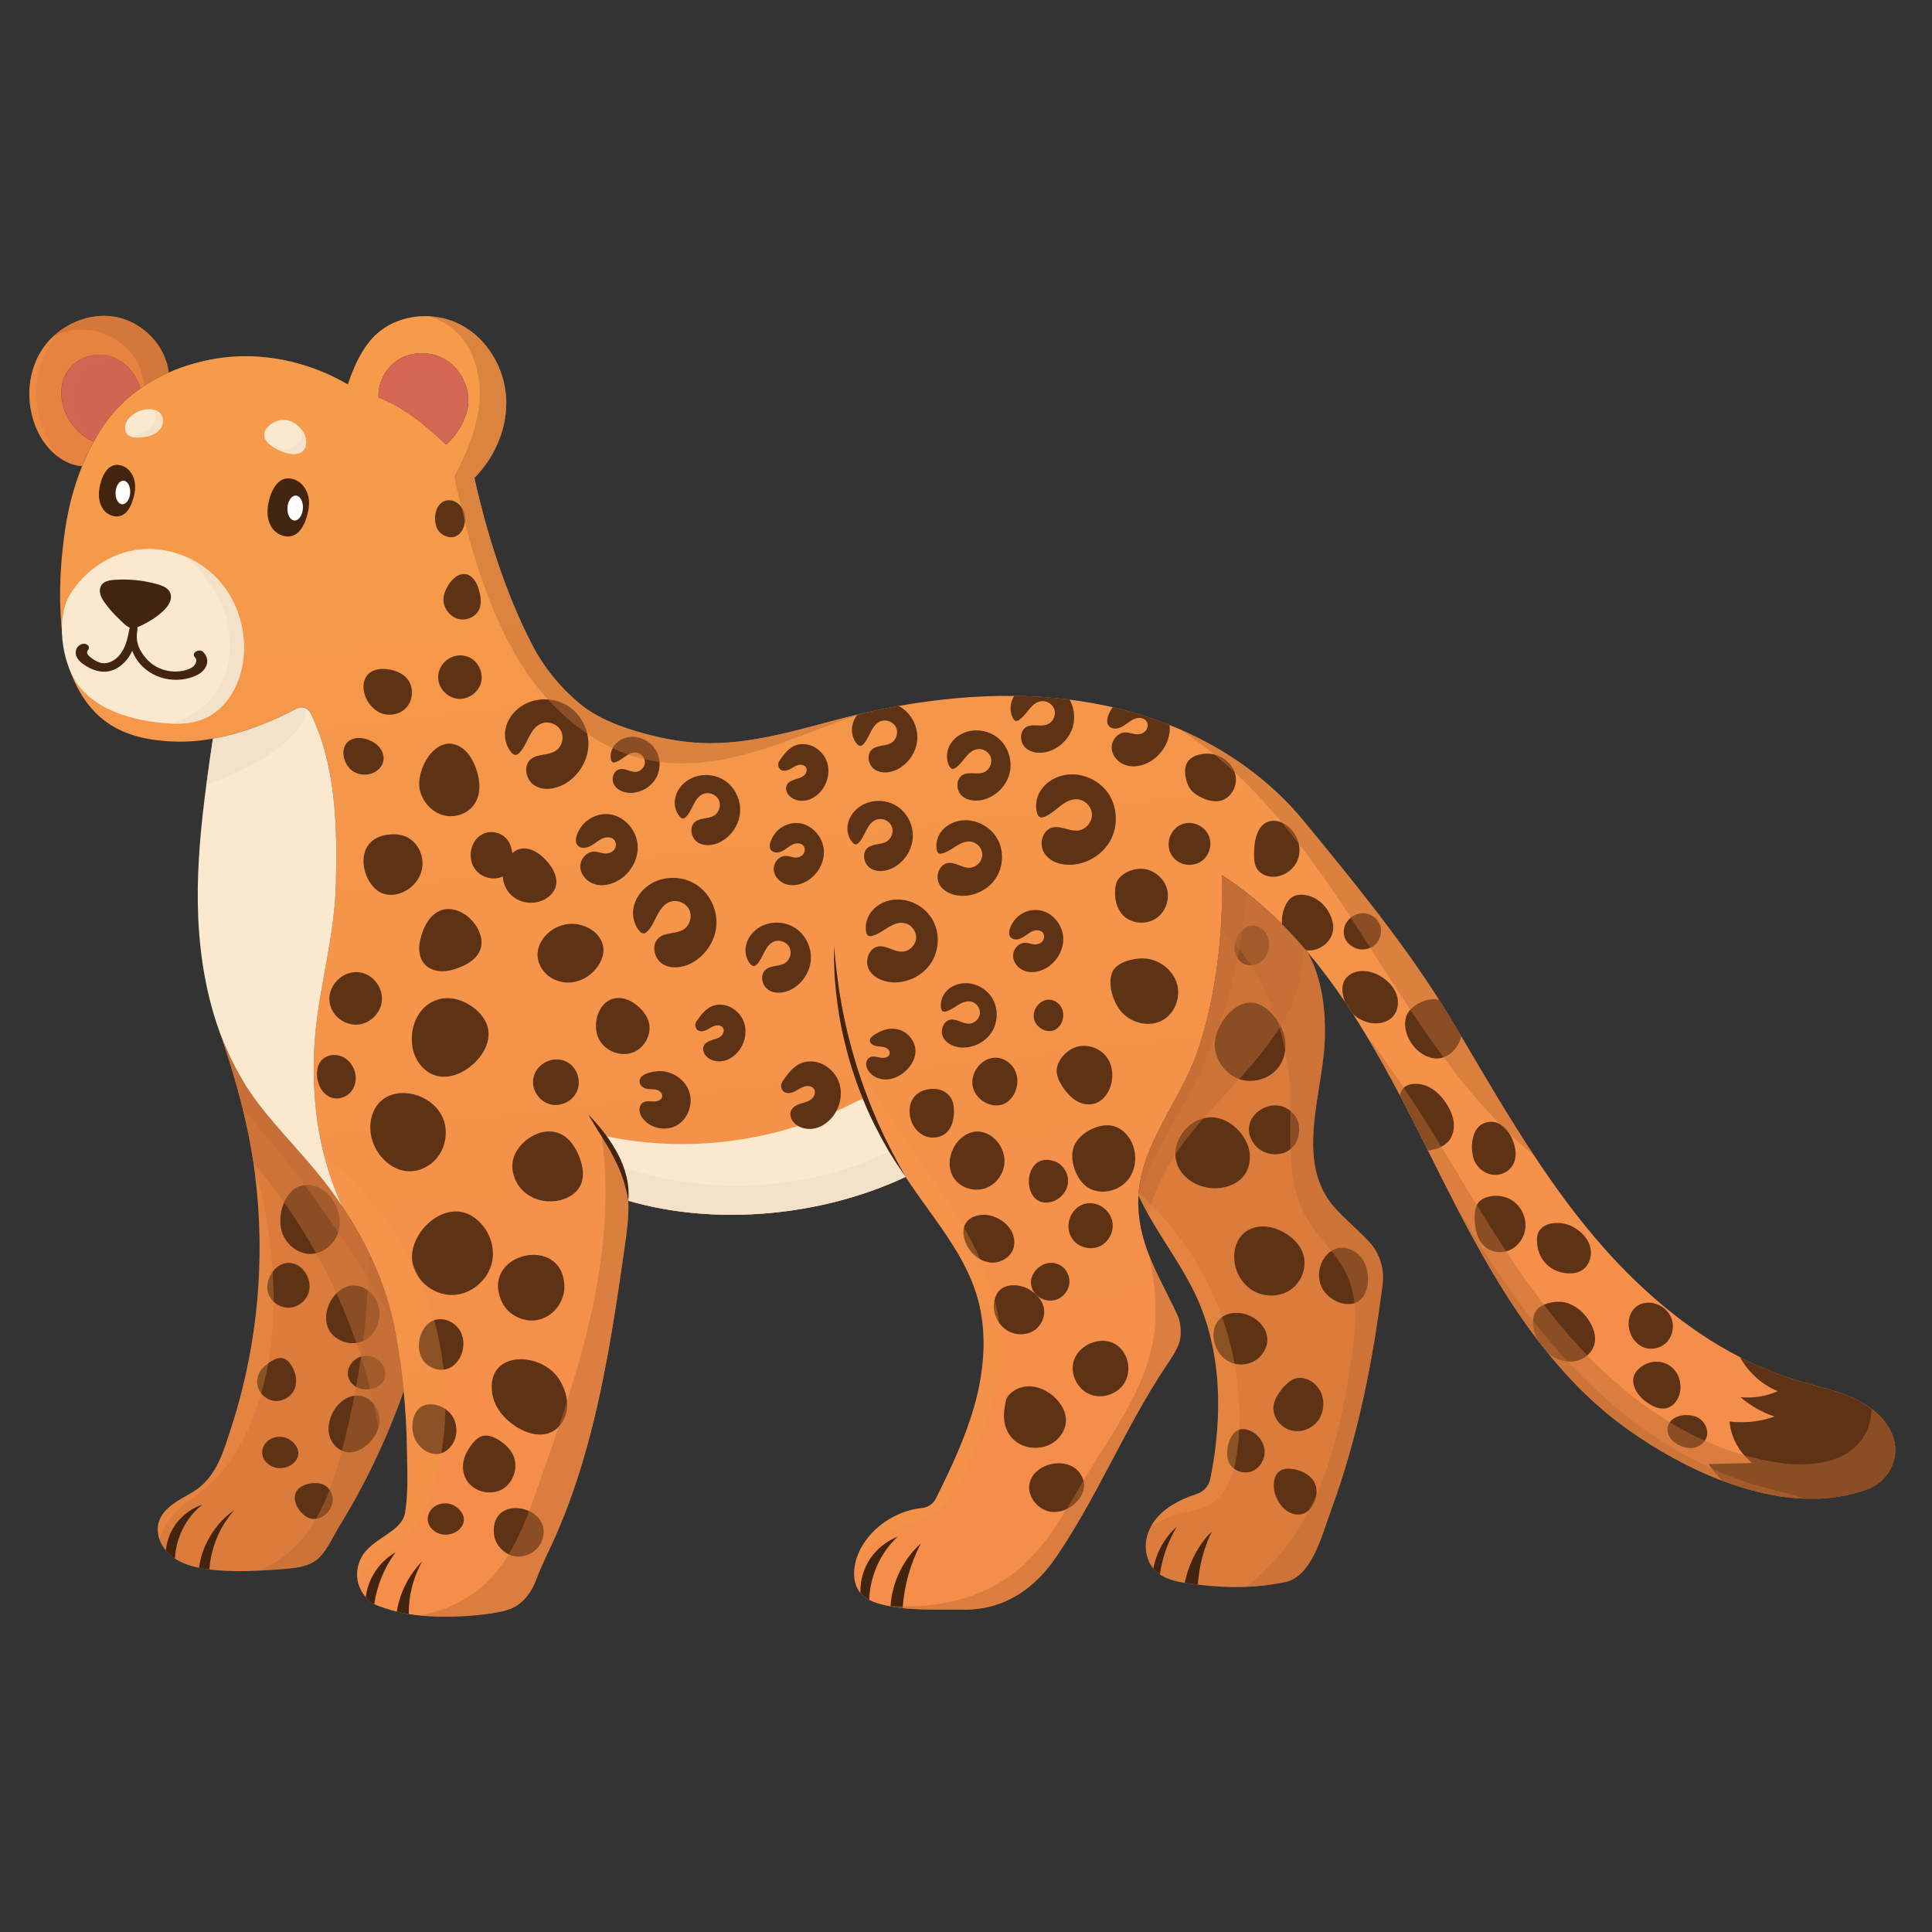 <?xml version="1.0" encoding="UTF-8"?>
<!-- Generated by Pixelmator Pro 3.6.14 -->
<svg width="500" height="500" viewBox="0 0 500 500" xmlns="http://www.w3.org/2000/svg">
    <rect x="0" y="0" width="500" height="500" fill="#333333" stroke="none"/>
    <g id="Group-copy">
        <linearGradient id="linearGradient1" x1="233.87" y1="97.82" x2="264.61" y2="368.93" gradientUnits="userSpaceOnUse">
            <stop offset="1e-05" stop-color="#f59b4a" stop-opacity="1"/>
            <stop offset="1" stop-color="#f58e4a" stop-opacity="1"/>
        </linearGradient>
        <path id="Path" fill="url(#linearGradient1)" stroke="none" d="M 490.06 372.25 C 489.08 369.13 486.95 366.57 484.34 364.59 C 482.99 363.55 481.5 362.68 479.96 361.96 C 475.52 359.88 470.66 358.91 465.96 357.53 C 460.52 355.94 455.29 353.81 450.28 351.23 C 435.88 343.81 423.31 332.72 412.78 320.3 C 407.08 313.58 401.91 306.45 397.06 299.11 C 390.39 289.06 384.3 278.61 378.17 268.21 C 377.63 267.28 377.08 266.36 376.53 265.43 C 375.2 263.18 373.83 260.94 372.41 258.74 C 362.03 242.47 349.7 227.45 337.44 212.51 C 328.83 202.01 317.52 193.99 305.03 188.6 C 304.25 188.27 303.47 187.94 302.68 187.63 C 298.33 185.88 293.84 184.46 289.3 183.35 C 288.85 183.24 288.39 183.13 287.94 183.03 C 284.27 182.18 280.54 181.53 276.79 181.06 L 276.79 181.06 C 272.05 180.47 267.28 180.16 262.48 180.1 C 252.46 179.98 242.37 180.96 232.54 182.71 C 229.58 183.23 226.66 183.83 223.76 184.49 C 223.74 184.49 223.72 184.49 223.7 184.51 C 223.09 184.64 222.5 184.78 221.9 184.92 L 221.9 184.92 C 220.55 185.24 219.21 185.57 217.87 185.92 C 204.88 189.3 192.01 193.38 178.65 192.08 C 175.79 191.8 172.95 191.34 170.15 190.69 C 163.51 189.15 155.74 186.72 150.38 182.37 C 145.09 178.09 140.73 172.71 137.62 166.67 C 130.76 153.31 126.06 138.32 122.78 123.69 C 128.2 118.21 131.46 110.49 130.98 102.79 C 130.49 95.09 126.05 87.62 119.22 84.04 C 116.95 82.84 114.43 82.14 111.87 81.92 C 111.63 81.89 111.38 81.87 111.14 81.86 C 106.24 81.58 101.26 83.08 97.59 86.33 C 94.63 88.96 92.59 92.76 91.08 96.58 C 90.69 97.55 90.34 98.52 90.02 99.48 C 88.8 98.77 87.55 98.11 86.27 97.49 C 76.86 92.96 66.12 91.11 55.85 92.82 C 51.64 93.52 47.54 94.7 43.68 96.41 C 41.08 97.55 38.6 98.93 36.31 100.55 C 32.55 103.18 29.26 106.43 26.66 110.34 C 25.8 111.62 25.02 112.94 24.27 114.3 C 23.15 116.34 22.15 118.47 21.27 120.63 C 19.72 124.44 18.54 128.41 17.69 132.4 C 17.36 133.95 17.07 135.52 16.84 137.07 C 15.41 146.86 14.97 157.52 16.58 167.37 C 17.89 175.23 21.66 183.04 28.33 187.41 C 33.23 190.62 39.25 191.72 45.11 191.92 C 48.43 192.03 51.77 191.75 55.09 191.17 C 62.65 189.84 70.07 186.9 76.79 183.37 C 77.3 183.1 77.87 183.02 78.39 183.11 C 78.5 183.11 78.61 183.14 78.71 183.17 C 78.83 183.2 78.94 183.24 79.05 183.29 C 79.05 183.29 79.07 183.29 79.08 183.29 C 79.19 183.34 79.3 183.4 79.41 183.47 C 79.46 183.49 79.5 183.53 79.55 183.56 C 79.62 183.61 79.7 183.66 79.76 183.73 C 79.8 183.76 79.83 183.79 79.85 183.82 C 79.95 183.9 80.04 184.01 80.12 184.12 C 80.21 184.24 80.29 184.38 80.37 184.52 C 86.9 197.87 87.29 213.61 86.93 228.56 C 86.53 244.42 81.63 257.78 81.22 273.64 C 80.99 282.44 81.79 290.83 83.86 298.93 C 85 303.38 86.52 307.74 88.48 312.03 C 88.48 312.03 88.48 312.06 88.5 312.07 C 95.01 321.77 100.04 332.69 102.19 344.08 C 103.18 349.34 103.95 354.65 104.47 359.98 L 104.47 359.98 C 104.98 365.17 105.27 370.37 105.33 375.58 C 105.39 380.75 105.7 386.4 104.84 391.51 C 104.24 395.05 100.09 397 97.44 398.97 C 96.2 399.89 94.99 400.89 94.09 402.17 C 92.85 403.93 92.26 406.13 92.45 408.28 C 92.47 408.55 92.51 408.82 92.56 409.1 C 92.87 410.74 93.64 412.1 94.65 413.37 C 94.75 413.5 94.85 413.63 94.96 413.76 C 95.47 414.36 96.14 414.8 96.86 415.15 C 97.72 415.57 98.65 415.87 99.52 416.17 C 100.56 416.53 101.62 416.84 102.69 417.1 C 103.71 417.36 104.74 417.56 105.79 417.72 C 106.81 417.89 107.84 418.02 108.87 418.12 C 109.61 418.19 110.37 418.25 111.11 418.29 C 116.58 418.56 122.09 418.32 127.5 417.48 C 132.28 416.74 133.59 415.71 134.6 414.91 C 136.69 413.23 137.97 411 138.88 408.52 C 140.23 404.85 142.08 401.37 143.68 397.75 C 147.15 389.94 149.89 381.82 152.14 373.58 C 156.31 358.33 158.78 342.67 161.04 327.03 C 161.24 325.62 161.44 324.21 161.65 322.8 C 162.22 318.82 162.78 314.76 162.6 310.76 C 167.22 312.1 172.02 313.06 176.93 313.66 C 178.16 313.81 179.39 313.94 180.64 314.04 C 198.96 315.58 218.32 312.16 234.39 304.58 C 234.6 304.92 234.82 305.25 235.04 305.58 C 237.13 308.72 239.39 311.8 241.6 314.89 C 246.28 321.45 250.76 328.11 252.96 335.79 C 255.59 344.93 254.73 354.8 252.14 363.94 C 249.79 372.24 246.06 380.07 242.23 387.8 C 241.54 389.18 240.19 390.12 238.65 390.27 C 231.59 390.98 224.78 395.7 222.07 402.24 C 221.79 402.9 221.56 403.59 221.4 404.31 C 220.71 407.1 220.89 410.12 222.69 412.27 C 222.71 412.3 222.73 412.33 222.75 412.35 C 223.38 413.06 224.12 413.61 224.95 414.05 C 226.26 414.75 227.78 415.16 229.26 415.49 C 229.34 415.51 229.43 415.53 229.51 415.54 C 229.83 415.61 230.14 415.68 230.47 415.73 C 231.52 415.93 232.57 416.08 233.61 416.19 C 238.49 416.71 243.44 416.47 248.39 416.59 C 252.51 416.69 256.65 416.05 260.4 414.34 C 266.16 411.72 270.25 407.55 273.75 402.34 C 284.25 386.74 291.4 369.07 301.83 353.42 C 303.03 351.63 304.28 349.84 305.06 347.83 C 305.88 345.73 305.65 342.3 304.69 340.27 C 302.16 334.89 299.48 330.12 297.51 325.19 C 295.67 320.57 294.45 315.81 294.59 310.29 C 294.59 309.96 294.61 309.63 294.64 309.31 L 294.64 309.31 C 295.43 296.01 305.43 284.89 309.79 272.5 C 314.62 258.85 316.74 240.94 316.21 226.46 C 321.9 230.16 327.07 234.44 331.79 239.19 C 333.93 241.33 335.99 243.57 337.97 245.89 C 338.11 246.06 338.26 246.23 338.4 246.41 C 338.4 246.43 338.42 246.44 338.43 246.46 C 341.89 250.55 345.11 254.87 348.13 259.37 C 348.8 260.35 349.45 261.36 350.11 262.36 L 350.11 262.36 C 351.3 264.21 352.45 266.07 353.59 267.95 C 356.63 273.01 359.5 278.2 362.26 283.43 C 364.78 288.19 367.2 292.99 369.57 297.76 C 369.57 297.76 369.57 297.76 369.57 297.78 C 371.95 302.57 374.36 307.4 376.85 312.2 C 383.1 324.28 389.84 336.19 397.95 346.83 C 397.97 346.85 397.98 346.87 397.99 346.89 C 398.85 347.99 399.72 349.11 400.6 350.18 C 400.6 350.18 400.6 350.18 400.6 350.18 C 406.71 357.73 413.62 364.53 421.63 370.19 C 428.77 375.23 437.05 379.92 445.71 383.2 C 452.67 385.84 459.89 387.58 466.93 387.84 C 472.58 388.05 478.14 387.33 483.39 385.37 C 488.58 383.44 491.71 377.53 490.04 372.24 Z M 115.43 115.04 C 110.28 110.2 104.6 105.33 97.97 102.88 C 97.74 98.81 100.08 94.72 103.66 92.77 C 107.24 90.81 111.86 91 115.34 93.14 C 118.82 95.28 121.05 99.25 121.21 103.34 C 121.37 107.41 118.56 112.41 115.44 115.04 Z"/>
        <path id="path1" fill="#fae9cf" stroke="none" d="M 62.85 171.51 C 61.93 177.49 58.59 183.42 53.07 185.89 C 50.39 187.09 47.45 187.38 44.5 187.27 C 43.22 187.23 41.94 187.11 40.68 186.96 C 32.76 185.99 24.36 183.31 19.84 176.74 C 15.98 171.12 14.43 159.99 18.09 153.91 C 21.93 147.53 28.98 142.86 36.39 142.16 C 40.4 141.78 44.48 142.5 48.17 144.12 C 51.43 145.55 54.39 147.66 56.76 150.33 C 61.79 156.02 64.01 164.02 62.85 171.52 Z"/>
        <path id="path2" fill="#e88240" stroke="none" d="M 43.68 96.41 C 41.46 97.38 39.34 98.52 37.34 99.84 C 36.99 100.07 36.64 100.31 36.3 100.55 C 35.28 96.57 32.14 93.13 28.16 92.11 C 23.93 91.03 19.02 92.98 16.99 96.85 C 15.77 99.17 15.61 101.94 16.19 104.49 C 17.16 108.77 20.24 112.52 24.25 114.31 C 23.13 116.35 22.13 118.48 21.25 120.64 C 18.81 120.49 16.57 119.46 14.64 117.92 C 12.64 116.32 11 114.17 9.87 111.88 C 6.62 105.26 6.78 96.94 10.74 90.7 C 11.64 89.28 12.74 87.99 13.98 86.87 C 14.01 86.85 14.03 86.82 14.05 86.81 C 18.26 83.01 24.13 81.03 29.72 81.98 C 36.79 83.19 42.85 89.31 43.67 96.42 Z"/>
        <path id="path3" fill="#42240f" stroke="none" d="M 52.57 168.7 C 51.56 167.72 49.23 168.98 50.53 170.23 C 51.14 170.81 50.6 171.94 50.12 172.39 C 49.39 173.08 48.31 173.39 47.35 173.59 C 45.32 174.02 43.17 173.76 41.26 172.94 C 39.07 171.99 37.41 170.26 36.28 168.2 C 35.5 166.77 35.24 165.13 35.49 163.52 C 35.52 163.34 35.54 163.18 35.55 163.05 C 35.58 162.81 35.59 162.56 35.56 162.31 C 36.65 161.93 37.84 161.22 38.58 160.81 C 39.96 160.04 41.23 159.09 42.36 158 C 43.58 156.82 44.69 155.11 44.09 153.52 C 43.58 152.18 42.06 151.56 40.67 151.17 C 37.06 150.17 33.27 149.79 29.54 150.07 C 28.33 150.16 26.99 150.4 26.29 151.38 C 25.8 152.07 25.74 153.01 25.97 153.83 C 26.2 154.65 26.67 155.38 27.17 156.07 C 28.17 157.45 29.3 158.74 30.54 159.92 C 31.27 160.61 32.49 161.98 33.57 162.44 C 33.57 162.46 33.55 162.49 33.55 162.51 C 33.43 162.95 33.38 163.43 33.28 163.88 C 33.08 164.82 32.85 165.76 32.52 166.67 C 31.92 168.34 31.02 169.8 29.53 170.8 C 28.28 171.64 26.84 171.93 25.43 171.33 C 24.63 170.99 23.86 170.49 23.2 169.92 C 22.94 169.7 22.67 169.42 22.58 169.09 C 22.54 168.95 22.53 168.78 22.56 168.64 C 22.58 168.56 22.84 168.18 22.64 168.37 C 23.11 167.95 23.18 167.32 22.64 166.91 C 22.05 166.46 21.28 166.56 20.69 166.91 C 19.66 167.52 19.35 168.77 19.78 169.86 C 20.23 171.02 21.38 171.8 22.4 172.43 C 24.63 173.8 27.2 174.36 29.66 173.24 C 31.72 172.31 33.29 170.47 34.22 168.44 C 34.46 169.07 34.77 169.67 35.11 170.25 C 36.57 172.68 38.91 174.45 41.6 175.32 C 44.39 176.22 47.54 176.14 50.26 175.04 C 51.56 174.51 52.87 173.63 53.41 172.27 C 53.92 170.96 53.55 169.67 52.57 168.73 Z"/>
        <path id="path4" fill="#42240f" stroke="none" d="M 25.64 127.16 C 25.47 128.88 25.8 130.71 26.89 132.05 C 27.98 133.39 29.94 134.08 31.52 133.38 C 32.92 132.76 33.72 131.27 34.23 129.83 C 34.82 128.17 35.18 126.38 34.86 124.65 C 34.54 122.92 33.45 121.26 31.81 120.62 C 27.68 118.99 25.93 124.11 25.63 127.16 Z"/>
        <path id="path5" fill="#42240f" stroke="none" d="M 69.28 131.52 C 69.09 133.46 69.46 135.52 70.71 137.03 C 71.96 138.54 74.21 139.32 76.02 138.53 C 77.63 137.83 78.54 136.16 79.12 134.53 C 79.79 132.66 80.21 130.64 79.84 128.7 C 79.47 126.76 78.23 124.88 76.35 124.16 C 71.62 122.33 69.61 128.09 69.27 131.53 Z"/>
        <path id="path6" fill="#ffffff" stroke="none" d="M 33.69 127.57 C 33.58 129.25 32.65 130.56 31.61 130.5 C 30.56 130.43 29.8 129.02 29.91 127.33 C 30.02 125.65 30.95 124.34 31.99 124.4 C 33.03 124.46 33.8 125.88 33.69 127.57 Z"/>
        <path id="path7" fill="#ffffff" stroke="none" d="M 78.39 131.61 C 78.28 133.39 77.29 134.77 76.19 134.71 C 75.09 134.64 74.28 133.14 74.39 131.36 C 74.5 129.58 75.49 128.2 76.59 128.26 C 77.69 128.33 78.5 129.83 78.39 131.61 Z"/>
        <path id="path8" fill="#fae9cf" stroke="none" d="M 88.47 312.07 C 86.93 309.8 85.33 307.59 83.66 305.47 C 78.35 298.69 72.19 292.6 66.94 285.76 C 65.51 283.88 64.18 281.94 62.97 279.95 C 60.62 276.08 58.67 272 57.09 267.77 C 57.09 267.73 57.06 267.7 57.04 267.66 C 56.67 266.58 56.3 265.49 55.91 264.41 C 55.91 264.41 55.91 264.39 55.91 264.38 C 52.72 254.55 51.34 244.05 51.19 233.69 C 51.05 223.47 52.04 213.29 53.4 203.15 C 53.92 199.16 54.51 195.18 55.1 191.2 C 62.66 189.87 70.08 186.93 76.8 183.4 C 77.31 183.13 77.88 183.05 78.4 183.14 C 78.51 183.14 78.62 183.17 78.72 183.2 C 78.84 183.23 78.95 183.27 79.06 183.32 C 79.06 183.32 79.08 183.32 79.09 183.32 C 79.2 183.37 79.31 183.43 79.42 183.5 C 79.47 183.52 79.51 183.56 79.56 183.59 C 79.63 183.64 79.71 183.69 79.77 183.76 C 79.81 183.79 79.84 183.82 79.86 183.85 C 79.96 183.94 80.05 184.04 80.13 184.15 C 80.22 184.27 80.3 184.41 80.38 184.55 C 86.91 197.9 87.3 213.64 86.94 228.59 C 86.54 244.45 81.64 257.81 81.23 273.67 C 81 282.47 81.8 290.86 83.87 298.96 C 85.01 303.41 86.53 307.77 88.49 312.06 Z"/>
        <path id="path9" fill="#db7b3c" stroke="none" d="M 104.46 360.01 L 104.46 360.01 C 102.76 364.86 100.86 369.65 98.74 374.33 C 97.39 377.35 95.95 380.32 94.44 383.26 C 92.33 387.35 90.05 391.36 87.64 395.28 C 85.87 398.16 84.12 402.49 81.14 404.24 C 78.83 405.58 76.07 405.84 73.42 406.05 C 71.32 406.22 69.22 406.37 67.11 406.47 C 62.81 406.69 58.49 406.7 54.21 406.18 C 54.08 406.16 53.98 406.15 53.85 406.13 C 53.08 406.03 52.29 405.9 51.51 405.74 C 49.29 405.3 47.13 404.59 45.28 403.38 C 44.99 403.19 44.72 402.99 44.45 402.78 C 43.9 402.35 43.4 401.85 42.95 401.3 C 42.22 400.44 41.64 399.44 41.27 398.39 C 40.76 396.94 40.64 395.36 41.11 393.88 C 42.08 390.74 45.16 388.83 48.03 387.23 C 48.77 386.81 49.51 386.38 50.23 385.93 C 55.99 382.28 57.76 375.85 59.77 369.7 C 62 362.91 63.71 355.94 64.94 348.89 C 67.39 334.79 67.84 320.35 66.26 306.13 C 66.19 305.44 66.1 304.76 66.01 304.08 C 65.88 303.04 65.74 302 65.59 300.97 C 64.88 296.19 63.92 291.47 62.76 286.76 C 61.19 280.4 59.26 274.08 57.09 267.75 C 59.49 274.16 62.72 280.23 66.95 285.74 C 72.2 292.58 78.35 298.68 83.67 305.45 C 85.34 307.57 86.94 309.78 88.48 312.05 C 88.48 312.05 88.48 312.08 88.5 312.09 C 91.1 315.97 93.47 320.04 95.51 324.27 C 98.21 329.84 100.34 335.67 101.69 341.65 C 101.87 342.47 102.04 343.28 102.2 344.1 C 103.19 349.36 103.96 354.67 104.48 360 Z"/>
        <path id="path10" fill="#d16553" stroke="none" d="M 36.3 100.54 C 32.55 103.17 29.26 106.42 26.65 110.33 C 26.02 111.28 25.42 112.25 24.86 113.24 C 24.65 113.59 24.46 113.94 24.26 114.29 C 20.25 112.5 17.17 108.75 16.2 104.47 C 15.62 101.92 15.78 99.15 17 96.83 C 19.02 92.97 23.94 91.01 28.17 92.09 C 29.49 92.43 30.73 93.04 31.82 93.86 C 34 95.47 35.63 97.88 36.3 100.54 Z"/>
        <path id="path11" fill="#d46654" stroke="none" d="M 121.2 103.34 C 121.23 104.02 121.17 104.73 121.04 105.45 C 120.41 109.02 118.02 112.85 115.42 115.04 C 110.68 110.59 105.49 106.1 99.52 103.52 C 99.01 103.29 98.48 103.08 97.96 102.89 C 97.73 98.82 100.07 94.73 103.65 92.78 C 107.23 90.82 111.85 91.01 115.33 93.15 C 118.81 95.29 121.04 99.26 121.2 103.35 Z"/>
        <path id="path12" fill="#db7b3c" stroke="none" d="M 357.8 332.45 C 355.29 352.28 351.46 371.83 344.56 390.6 C 342.1 397.28 339.57 407.98 332.6 409.44 C 329.14 410.16 325.8 410.55 322.46 410.68 C 318.34 410.85 314.24 410.61 310 410.11 C 309.07 410 308.13 409.88 307.2 409.74 C 307 409.71 306.79 409.69 306.58 409.65 C 304.32 409.29 302.01 408.71 300.16 407.45 C 299.71 407.14 299.29 406.79 298.89 406.39 C 298.74 406.24 298.6 406.09 298.48 405.93 C 296.5 403.55 296.04 400.05 297 397.08 C 297.25 396.31 297.58 395.56 297.97 394.86 C 299.21 392.68 301.11 390.89 303.25 389.56 C 305.25 388.33 307.44 387.36 309.7 386.65 C 311.51 386.08 312.86 384.55 313.24 382.68 C 316.46 366.69 316.3 349.63 309.35 334.97 C 305.9 327.68 301.07 321.27 297.2 314.36 C 296.27 312.71 295.4 311.03 294.62 309.31 L 294.62 309.31 C 294.62 309.22 294.62 309.14 294.64 309.06 C 294.64 309 294.64 308.93 294.66 308.87 C 295.63 295.77 305.45 284.75 309.78 272.51 C 313.17 262.89 315.24 251.17 315.97 240.02 C 316.28 235.34 316.36 230.76 316.2 226.48 C 318.36 227.89 320.46 229.38 322.47 230.96 C 327.88 235.15 332.77 239.92 337.25 245.08 C 337.64 245.52 338.02 245.97 338.4 246.42 C 338.4 246.44 338.42 246.45 338.43 246.47 C 342.23 253.38 343.2 261.84 342.81 269.84 C 342.13 283.7 334.96 301.27 345.7 312.87 C 348.56 315.96 351.32 318.19 354.22 321.26 C 357.05 324.25 358.33 328.38 357.81 332.46 Z"/>
        <path id="path13" fill="#fae9cf" stroke="none" d="M 234.39 304.56 C 212.89 314.69 185.5 317.4 162.61 310.75 C 162.22 308.68 161.77 306.68 161.09 304.75 C 160.73 303.71 160.33 302.69 159.87 301.69 C 159.49 300.83 159.08 299.98 158.63 299.15 C 157.68 297.34 156.62 295.57 155.53 293.82 C 155.53 293.8 155.5 293.77 155.48 293.76 C 156.01 293.88 156.54 294 157.07 294.1 C 178.12 298.46 200.62 295.57 219.86 285.95 C 220.97 285.4 222.11 284.81 223.27 284.32 C 223.67 284.15 224.07 283.99 224.47 283.85 C 225.32 286.09 226.24 288.31 227.2 290.51 L 228.85 294.09 L 230.62 297.62 L 230.8 297.97 L 232.46 301.12 C 233.12 302.26 233.77 303.41 234.4 304.57 Z"/>
        <path id="path14" fill="#5e3315" stroke="none" d="M 174.7 206.77 C 175.01 204.83 176.25 203.11 177.88 202.01 C 180.58 200.19 184.33 200.1 187.14 201.75 C 189.95 203.4 191.69 206.68 191.55 209.94 C 191.41 213.19 189.42 216.29 186.55 217.83 C 184.72 218.81 182.36 219.14 180.6 218.02 C 178.84 216.9 178.27 214.04 179.87 212.71 C 181.24 211.58 183.37 211.98 184.87 211.03 C 186.17 210.21 186.68 208.36 186 206.98 C 185.32 205.6 183.53 204.9 182.09 205.44 C 179.92 206.26 179.38 208.88 178.19 210.6 C 177.3 211.9 176.61 212.4 175.58 210.89 C 174.77 209.7 174.46 208.17 174.69 206.76 Z"/>
        <path id="path15" fill="#5e3315" stroke="none" d="M 158.99 192.9 C 159.94 191.65 161.47 190.9 163.04 190.73 C 165.64 190.46 168.32 191.82 169.68 194.05 C 171.04 196.28 171.03 199.26 169.7 201.5 C 168.37 203.75 165.8 205.19 163.19 205.19 C 161.52 205.19 159.73 204.53 158.91 203.08 C 158.09 201.63 158.77 199.39 160.4 199.05 C 161.8 198.76 163.15 199.86 164.57 199.76 C 165.8 199.67 166.86 198.56 166.9 197.33 C 166.94 196.1 165.94 194.93 164.72 194.77 C 162.88 194.53 161.51 196.17 160.01 196.94 C 158.89 197.52 158.21 197.62 158.06 196.16 C 157.94 195.01 158.3 193.82 158.99 192.9 Z"/>
        <path id="path16" fill="#5e3315" stroke="none" d="M 219.39 213.47 C 219.7 211.53 220.94 209.81 222.57 208.71 C 225.27 206.89 229.02 206.8 231.83 208.45 C 234.64 210.1 236.38 213.38 236.24 216.64 C 236.1 219.89 234.11 222.99 231.24 224.53 C 229.41 225.51 227.05 225.84 225.29 224.72 C 223.53 223.6 222.96 220.74 224.56 219.41 C 225.93 218.28 228.06 218.68 229.56 217.73 C 230.86 216.91 231.37 215.06 230.69 213.68 C 230.01 212.3 228.22 211.6 226.78 212.14 C 224.61 212.96 224.07 215.58 222.88 217.3 C 221.99 218.6 221.31 219.1 220.27 217.59 C 219.46 216.4 219.15 214.87 219.38 213.46 Z"/>
        <path id="path17" fill="#5e3315" stroke="none" d="M 193.01 244.97 C 193.32 243.03 194.56 241.31 196.19 240.21 C 198.89 238.39 202.64 238.3 205.45 239.95 C 208.26 241.6 210 244.88 209.86 248.14 C 209.72 251.39 207.73 254.49 204.86 256.03 C 203.03 257.01 200.67 257.34 198.91 256.22 C 197.15 255.1 196.58 252.24 198.18 250.91 C 199.55 249.77 201.68 250.18 203.18 249.23 C 204.48 248.41 204.99 246.56 204.31 245.18 C 203.63 243.8 201.84 243.1 200.4 243.64 C 198.23 244.46 197.69 247.08 196.5 248.8 C 195.61 250.1 194.93 250.6 193.89 249.09 C 193.08 247.9 192.77 246.37 193 244.96 Z"/>
        <path id="path18" fill="#5e3315" stroke="none" d="M 163.92 235.1 C 164.32 232.63 165.9 230.42 167.98 229.02 C 171.42 226.69 176.21 226.59 179.79 228.69 C 183.37 230.8 185.6 234.99 185.42 239.14 C 185.24 243.29 182.71 247.24 179.04 249.21 C 176.7 250.46 173.69 250.88 171.45 249.46 C 169.21 248.03 168.48 244.38 170.52 242.68 C 172.26 241.23 174.99 241.75 176.91 240.54 C 178.56 239.49 179.22 237.13 178.35 235.38 C 177.48 233.63 175.19 232.73 173.36 233.42 C 170.59 234.46 169.9 237.8 168.38 240.01 C 167.24 241.66 166.37 242.31 165.05 240.38 C 164.02 238.86 163.62 236.91 163.91 235.11 Z"/>
        <path id="path19" fill="#5e3315" stroke="none" d="M 130.78 188.9 C 131.18 186.43 132.76 184.22 134.84 182.82 C 138.28 180.49 143.07 180.39 146.65 182.49 C 150.23 184.6 152.46 188.79 152.28 192.94 C 152.1 197.09 149.57 201.04 145.9 203.01 C 143.56 204.26 140.55 204.68 138.31 203.26 C 136.07 201.83 135.34 198.18 137.38 196.48 C 139.12 195.03 141.85 195.55 143.76 194.34 C 145.41 193.29 146.07 190.93 145.2 189.18 C 144.33 187.43 142.04 186.53 140.21 187.22 C 137.44 188.26 136.75 191.6 135.23 193.81 C 134.09 195.46 133.22 196.11 131.91 194.18 C 130.88 192.66 130.48 190.71 130.77 188.91 Z"/>
        <path id="path20" fill="#5e3315" stroke="none" d="M 237.41 191.13 C 237.27 194.38 235.28 197.47 232.41 199.02 C 230.58 199.99 228.22 200.33 226.46 199.21 C 224.7 198.09 224.13 195.23 225.73 193.9 C 227.1 192.77 229.23 193.17 230.73 192.23 C 232.03 191.4 232.55 189.55 231.86 188.18 C 231.18 186.81 229.39 186.11 227.95 186.64 C 225.78 187.46 225.24 190.08 224.05 191.81 C 223.16 193.11 222.47 193.61 221.44 192.1 C 220.63 190.9 220.33 189.38 220.55 187.96 C 220.73 186.85 221.21 185.81 221.9 184.92 L 221.9 184.92 C 225.4 184.08 228.94 183.34 232.54 182.7 C 232.69 182.77 232.83 182.86 232.98 182.94 C 235.78 184.6 237.53 187.88 237.39 191.13 Z"/>
        <path id="path21" fill="#5e3315" stroke="none" d="M 245.46 193.57 C 246.18 191.74 247.76 190.32 249.58 189.6 C 252.6 188.39 256.29 189.12 258.68 191.33 C 261.07 193.54 262.07 197.12 261.24 200.27 C 260.41 203.42 257.81 206.02 254.67 206.91 C 252.67 207.48 250.29 207.29 248.82 205.83 C 247.34 204.36 247.4 201.44 249.25 200.49 C 250.83 199.67 252.83 200.53 254.5 199.92 C 255.94 199.4 256.84 197.7 256.47 196.21 C 256.1 194.72 254.5 193.65 252.98 193.87 C 250.68 194.2 249.6 196.65 248.07 198.08 C 246.92 199.15 246.15 199.5 245.46 197.81 C 244.92 196.48 244.95 194.92 245.47 193.58 Z"/>
        <path id="path22" fill="#5e3315" stroke="none" d="M 277.71 187.88 C 276.88 191.02 274.28 193.63 271.15 194.52 C 269.15 195.09 266.77 194.9 265.29 193.43 C 263.82 191.96 263.87 189.04 265.72 188.09 C 267.29 187.27 269.3 188.13 270.96 187.52 C 272.4 187 273.3 185.3 272.93 183.81 C 272.56 182.32 270.96 181.25 269.45 181.47 C 267.15 181.8 266.07 184.25 264.53 185.68 C 263.38 186.76 262.61 187.11 261.93 185.4 C 261.39 184.07 261.42 182.5 261.93 181.17 C 262.08 180.78 262.27 180.43 262.49 180.08 C 267.29 180.14 272.06 180.45 276.8 181.04 L 276.8 181.04 C 277.95 183.09 278.31 185.59 277.7 187.88 Z"/>
        <path id="path23" fill="#5e3315" stroke="none" d="M 269.45 204.41 C 270.86 202.3 273.26 200.95 275.76 200.54 C 279.91 199.86 284.36 201.79 286.76 205.25 C 289.16 208.71 289.43 213.51 287.51 217.25 C 285.59 220.99 281.58 223.55 277.37 223.81 C 274.68 223.97 271.74 223.08 270.28 220.81 C 268.82 218.54 269.7 214.88 272.3 214.18 C 274.52 213.59 276.8 215.22 279.08 214.92 C 281.05 214.66 282.66 212.77 282.6 210.78 C 282.54 208.8 280.82 207 278.84 206.86 C 275.85 206.64 273.8 209.42 271.46 210.81 C 269.71 211.85 268.63 212.07 268.24 209.74 C 267.93 207.91 268.4 205.94 269.43 204.41 Z"/>
        <path id="path24" fill="#5e3315" stroke="none" d="M 243.81 214.94 C 245.18 213.31 247.3 212.4 249.42 212.28 C 252.95 212.09 256.49 214.1 258.18 217.2 C 259.87 220.3 259.66 224.33 257.72 227.28 C 255.78 230.23 252.2 232 248.67 231.84 C 246.42 231.73 244.04 230.72 243.03 228.7 C 242.02 226.68 243.08 223.7 245.31 223.35 C 247.21 223.06 248.97 224.63 250.9 224.58 C 252.56 224.54 254.08 223.1 254.21 221.45 C 254.34 219.79 253.07 218.14 251.43 217.84 C 248.96 217.39 246.99 219.53 244.92 220.47 C 243.37 221.18 242.45 221.27 242.33 219.29 C 242.24 217.73 242.81 216.14 243.8 214.95 Z"/>
        <path id="path25" fill="#5e3315" stroke="none" d="M 244.73 256.72 C 245.9 255.33 247.7 254.55 249.51 254.45 C 252.51 254.28 255.53 256 256.97 258.64 C 258.41 261.28 258.23 264.71 256.58 267.22 C 254.93 269.73 251.88 271.24 248.88 271.1 C 246.96 271.01 244.93 270.15 244.07 268.43 C 243.21 266.71 244.12 264.17 246.02 263.88 C 247.64 263.63 249.14 264.97 250.78 264.93 C 252.2 264.9 253.49 263.67 253.6 262.26 C 253.71 260.85 252.63 259.44 251.23 259.19 C 249.12 258.81 247.45 260.63 245.69 261.43 C 244.37 262.03 243.59 262.11 243.49 260.42 C 243.41 259.09 243.89 257.73 244.75 256.72 Z"/>
        <path id="path26" fill="#5e3315" stroke="none" d="M 225.69 235.72 C 227.19 233.93 229.51 232.93 231.84 232.8 C 235.71 232.59 239.59 234.8 241.44 238.2 C 243.29 241.6 243.07 246.01 240.94 249.25 C 238.81 252.48 234.89 254.43 231.02 254.24 C 228.55 254.12 225.94 253.01 224.83 250.8 C 223.72 248.59 224.89 245.32 227.33 244.94 C 229.42 244.62 231.35 246.34 233.46 246.29 C 235.28 246.25 236.94 244.67 237.09 242.85 C 237.23 241.03 235.84 239.22 234.04 238.89 C 231.33 238.4 229.18 240.74 226.9 241.77 C 225.2 242.55 224.19 242.65 224.06 240.48 C 223.96 238.77 224.58 237.02 225.68 235.72 Z"/>
        <path id="path27" fill="#5e3315" stroke="none" d="M 207.01 213.06 C 210.28 213.58 212.91 216.6 213.2 219.9 C 213.49 223.2 211.56 226.52 208.66 228.12 C 207.1 228.98 205.21 229.37 203.5 228.87 C 201.79 228.36 200.34 226.83 200.23 225.05 C 200.12 223.27 201.62 221.46 203.4 221.5 C 204.24 221.52 205.03 221.9 205.86 221.93 C 206.63 221.96 207.42 221.66 207.89 221.05 C 208.36 220.44 208.42 219.52 207.95 218.91 C 207.36 218.15 206.19 218.11 205.3 218.48 C 204.41 218.85 203.69 219.53 202.87 220.03 C 202.05 220.53 201 220.86 200.13 220.45 C 198.06 219.47 200 216.22 200.97 215.2 C 202.48 213.6 204.81 212.72 207 213.07 Z"/>
        <path id="path28" fill="#5e3315" stroke="none" d="M 297.46 197.21 C 295.65 198.2 293.46 198.66 291.48 198.07 C 289.5 197.48 287.82 195.72 287.7 193.65 C 287.58 191.59 289.31 189.49 291.37 189.54 C 292.34 189.56 293.25 190 294.23 190.04 C 295.11 190.08 296.03 189.73 296.57 189.03 C 297.11 188.33 297.19 187.26 296.64 186.56 C 295.96 185.68 294.6 185.64 293.57 186.06 C 292.54 186.49 291.71 187.27 290.76 187.85 C 289.81 188.44 288.6 188.82 287.59 188.34 C 285.59 187.39 286.84 184.59 287.96 183.02 C 288.41 183.12 288.87 183.23 289.32 183.34 C 293.86 184.45 298.35 185.88 302.7 187.62 C 302.7 187.65 302.7 187.68 302.7 187.7 C 303.03 191.52 300.81 195.36 297.45 197.21 Z"/>
        <path id="path29" fill="#5e3315" stroke="none" d="M 268.96 235.55 C 272.23 236.07 274.86 239.09 275.15 242.39 C 275.44 245.69 273.51 249.01 270.61 250.61 C 269.05 251.47 267.16 251.86 265.45 251.36 C 263.74 250.86 262.29 249.32 262.18 247.54 C 262.07 245.76 263.57 243.95 265.35 243.99 C 266.19 244.01 266.98 244.39 267.81 244.42 C 268.58 244.45 269.37 244.15 269.84 243.54 C 270.31 242.93 270.37 242.01 269.9 241.4 C 269.31 240.64 268.14 240.6 267.25 240.97 C 266.36 241.34 265.64 242.02 264.82 242.52 C 264 243.02 262.95 243.35 262.08 242.94 C 260.01 241.96 261.95 238.71 262.92 237.69 C 264.43 236.09 266.76 235.21 268.95 235.56 Z"/>
        <path id="path30" fill="#5e3315" stroke="none" d="M 157.93 210.76 C 161.67 211.35 164.68 214.8 165.01 218.58 C 165.34 222.36 163.14 226.15 159.82 227.98 C 158.03 228.96 155.88 229.41 153.92 228.83 C 151.96 228.25 150.31 226.5 150.18 224.46 C 150.06 222.42 151.77 220.35 153.81 220.4 C 154.77 220.42 155.67 220.86 156.63 220.89 C 157.51 220.92 158.42 220.58 158.95 219.89 C 159.48 219.2 159.56 218.14 159.02 217.45 C 158.35 216.58 157 216.53 155.99 216.96 C 154.97 217.38 154.15 218.16 153.21 218.73 C 152.27 219.3 151.07 219.68 150.08 219.21 C 147.71 218.09 149.93 214.38 151.04 213.2 C 152.77 211.37 155.43 210.36 157.94 210.76 Z"/>
        <path id="path31" fill="#5e3315" stroke="none" d="M 208.11 192.58 C 210.77 192.72 213.19 194.7 214.03 197.23 C 214.87 199.76 214.2 202.69 212.49 204.73 C 211.56 205.84 210.31 206.73 208.9 207.08 C 207.49 207.43 205.92 207.22 204.74 206.37 C 203.74 205.64 203.06 204.25 203.63 203.15 C 204.01 202.41 204.83 202.01 205.63 201.75 C 206.43 201.49 207.27 201.31 207.94 200.81 C 208.61 200.31 209.02 199.34 208.6 198.62 C 208.2 197.93 207.24 197.79 206.47 198.02 C 205.71 198.25 205.06 198.75 204.35 199.1 C 203.33 199.61 202.02 199.71 201.52 198.5 C 201.08 197.43 201.84 196.74 202.4 195.94 C 203.79 193.96 205.51 192.44 208.1 192.57 Z"/>
        <path id="path32" fill="#5e3315" stroke="none" d="M 186.65 260.02 C 189.31 260.16 191.73 262.14 192.57 264.67 C 193.41 267.2 192.74 270.13 191.03 272.17 C 190.1 273.28 188.85 274.17 187.44 274.52 C 186.03 274.87 184.46 274.66 183.28 273.81 C 182.28 273.08 181.6 271.69 182.17 270.59 C 182.55 269.85 183.37 269.45 184.17 269.19 C 184.97 268.93 185.81 268.75 186.48 268.25 C 187.15 267.75 187.56 266.78 187.14 266.06 C 186.74 265.37 185.78 265.23 185.01 265.46 C 184.25 265.69 183.6 266.19 182.89 266.54 C 181.87 267.05 180.56 267.15 180.06 265.94 C 179.62 264.87 180.38 264.18 180.94 263.38 C 182.33 261.4 184.05 259.88 186.64 260.01 Z"/>
        <path id="path33" fill="#5e3315" stroke="none" d="M 210.12 274.7 C 213.29 274.86 216.17 277.23 217.18 280.24 C 218.18 283.26 217.38 286.74 215.34 289.18 C 214.23 290.51 212.75 291.56 211.07 291.98 C 209.39 292.4 207.51 292.14 206.11 291.13 C 204.91 290.26 204.11 288.6 204.79 287.29 C 205.25 286.41 206.23 285.93 207.17 285.63 C 208.11 285.33 209.12 285.11 209.92 284.51 C 210.71 283.91 211.21 282.76 210.71 281.9 C 210.23 281.08 209.08 280.91 208.18 281.18 C 207.27 281.45 206.5 282.05 205.66 282.47 C 204.45 283.07 202.88 283.2 202.29 281.76 C 201.77 280.49 202.67 279.66 203.34 278.71 C 204.99 276.35 207.04 274.54 210.13 274.7 Z"/>
        <path id="path34" fill="#5e3315" stroke="none" d="M 160.93 258.34 C 162.44 258.55 163.82 259.34 164.99 260.32 C 166.29 261.41 167.4 262.78 167.87 264.4 C 168.8 267.57 166.84 271.27 163.73 272.4 C 160.62 273.54 156.83 272.08 155.16 269.22 C 152.7 265.01 155.22 257.55 160.92 258.34 Z"/>
        <path id="path35" fill="#5e3315" stroke="none" d="M 146.08 239.29 C 148.46 238.76 151.05 239.25 153.08 240.61 C 154.62 241.64 155.85 243.23 156.12 245.06 C 156.37 246.76 155.77 248.5 154.81 249.93 C 153.3 252.19 150.85 253.85 148.16 254.21 C 145.47 254.57 142.58 253.58 140.83 251.5 C 136.73 246.66 140.6 240.51 146.08 239.29 Z"/>
        <path id="path36" fill="#5e3315" stroke="none" d="M 142.53 224.14 C 143.59 225.67 144.32 227.58 143.84 229.38 C 143.52 230.58 142.68 231.6 141.66 232.32 C 138.96 234.25 134.94 234.02 132.47 231.8 C 129.17 228.83 129.4 223.49 132.73 220.68 C 136.16 217.8 140.4 221.08 142.52 224.14 Z"/>
        <path id="path37" fill="#5e3315" stroke="none" d="M 125.48 215.61 C 127.38 214.94 129.65 215.51 131.01 216.99 C 132.3 218.39 132.72 220.41 132.62 222.32 C 132.56 223.51 132.3 224.74 131.56 225.67 C 130.75 226.7 129.43 227.26 128.12 227.34 C 126.3 227.46 124.44 226.68 123.23 225.31 C 120.67 222.4 121.65 216.97 125.48 215.62 Z"/>
        <path id="path38" fill="#5e3315" stroke="none" d="M 118.94 193.18 C 120.97 194.3 122.26 196.41 123.08 198.57 C 124.29 201.73 124.63 205.54 122.66 208.29 C 120.9 210.75 117.47 211.79 114.56 210.93 C 111.65 210.07 109.39 207.5 108.67 204.56 C 107.41 199.38 112.7 189.75 118.93 193.18 Z"/>
        <path id="path39" fill="#5e3315" stroke="none" d="M 121.48 170.14 C 123.78 171.25 125.11 174.05 124.52 176.53 C 123.93 179.01 121.48 180.91 118.93 180.87 C 116.38 180.82 114 178.84 113.5 176.34 C 112.61 171.88 117.38 168.17 121.48 170.15 Z"/>
        <path id="path40" fill="#5e3315" stroke="none" d="M 122.72 150.04 C 123.35 150.84 123.71 151.83 123.98 152.81 C 124.42 154.38 124.68 156.1 124.05 157.6 C 123.23 159.56 120.88 160.68 118.81 160.23 C 116.74 159.78 115.1 157.89 114.8 155.79 C 114.29 152.15 119.2 145.6 122.72 150.04 Z"/>
        <path id="path41" fill="#5e3315" stroke="none" d="M 232.78 266.5 C 235.2 267.28 237.03 269.72 236.92 272.26 C 236.84 274.11 235.81 275.82 234.46 277.09 C 233.13 278.34 231.42 279.24 229.6 279.36 C 227.78 279.48 225.86 278.73 224.81 277.24 C 224.41 276.68 224.14 276 224.16 275.31 C 224.19 274.62 224.55 273.92 225.17 273.62 C 226 273.21 226.99 273.56 227.9 273.73 C 228.82 273.9 230.02 273.66 230.23 272.75 C 230.38 272.09 229.86 271.44 229.25 271.16 C 228.63 270.88 227.94 270.87 227.26 270.8 C 226.59 270.72 225.88 270.55 225.43 270.04 C 224.23 268.66 226.68 267.54 227.64 267.04 C 229.2 266.22 231.09 265.97 232.78 266.51 Z"/>
        <path id="path42" fill="#5e3315" stroke="none" d="M 266.52 333.8 C 268.16 334.84 269.62 336.33 270.09 338.22 C 270.65 340.45 269.62 342.95 267.73 344.25 C 265.84 345.55 263.23 345.65 261.17 344.62 C 257.68 342.86 256.01 338.1 258.11 334.67 C 259.81 331.89 264.13 332.29 266.52 333.8 Z"/>
        <path id="path43" fill="#5e3315" stroke="none" d="M 273.9 327.2 C 275.86 328.02 277.05 330.29 276.72 332.39 C 276.41 334.33 274.86 336.01 272.95 336.47 C 271.04 336.93 268.9 336.15 267.73 334.57 C 264.77 330.55 269.55 325.39 273.9 327.2 Z"/>
        <path id="path44" fill="#5e3315" stroke="none" d="M 282.56 311.4 C 285.11 311.61 287.4 313.67 287.88 316.18 C 288.35 318.7 286.95 321.45 284.63 322.53 C 282.31 323.61 279.28 322.89 277.71 320.87 C 274.74 317.05 277.64 310.99 282.56 311.4 Z"/>
        <path id="path45" fill="#5e3315" stroke="none" d="M 289.65 348.62 C 292.15 350.88 292.77 354.96 291.04 357.85 C 289.31 360.74 285.4 362.12 282.25 360.93 C 279.09 359.74 277.07 356.11 277.73 352.8 C 278.74 347.8 285.72 345.05 289.65 348.61 Z"/>
        <path id="path46" fill="#5e3315" stroke="none" d="M 266.13 358.78 C 268.73 358.72 271.24 359.97 273.1 361.78 C 274.67 363.31 275.86 365.35 275.87 367.54 C 275.87 369.54 274.85 371.47 273.33 372.77 C 270.47 375.24 265.84 375.36 262.86 373.03 C 260.15 370.91 259.46 367.58 259.99 364.36 C 260.23 362.91 260.19 361.92 261.31 360.8 C 262.57 359.54 264.36 358.82 266.13 358.77 Z"/>
        <path id="path47" fill="#5e3315" stroke="none" d="M 279.42 381.19 C 280.13 382.17 280.59 383.36 280.56 384.56 C 280.52 385.89 279.9 387.15 279.07 388.18 C 277.54 390.07 275.18 391.34 272.74 391.3 C 267.94 391.24 264.25 385.41 267.7 381.41 C 270.54 378.12 276.78 377.54 279.43 381.18 Z"/>
        <path id="path48" fill="#5e3315" stroke="none" d="M 170.59 277.21 C 173.94 277.12 177.27 279.33 178.36 282.5 C 179.45 285.67 178.1 289.55 175.19 291.22 C 172.29 292.9 168.15 292.05 166.24 289.29 C 165.82 288.69 165.51 287.99 165.48 287.26 C 165.46 286.53 165.77 285.76 166.38 285.36 C 167.16 284.85 168.18 285.05 169.12 285.07 C 170.05 285.09 171.19 284.74 171.36 283.82 C 171.51 283.03 170.78 282.3 170.01 282.07 C 169.24 281.83 168.41 281.92 167.61 281.83 C 166.13 281.66 164.82 280.23 165.9 278.8 C 166.76 277.66 169.29 277.24 170.57 277.2 Z"/>
        <path id="path49" fill="#5e3315" stroke="none" d="M 147.55 275.38 C 149.64 277.02 150.39 280.17 149.26 282.57 C 148.13 284.97 145.24 286.42 142.63 285.86 C 140.02 285.3 137.98 282.8 137.94 280.14 C 137.87 275.34 143.73 272.38 147.55 275.38 Z"/>
        <path id="path50" fill="#5e3315" stroke="none" d="M 145.1 293.47 C 147.41 294.57 148.92 296.88 149.88 299.26 C 150.87 301.73 151.37 304.63 150.12 306.98 C 149.11 308.88 147.09 310.09 145 310.6 C 142.1 311.32 138.87 310.81 136.43 309.07 C 133.99 307.33 132.44 304.35 132.6 301.36 C 132.89 295.97 139.9 290.99 145.09 293.47 Z"/>
        <path id="path51" fill="#5e3315" stroke="none" d="M 121.99 314.62 C 126.05 316.99 128.35 322.09 127.33 326.67 C 126.32 331.26 122.02 334.94 117.32 335.13 C 112.62 335.32 108 331.93 106.86 327.37 C 104.96 319.71 114.59 310.29 121.98 314.61 Z"/>
        <path id="path52" fill="#5e3315" stroke="none" d="M 146.05 333.12 C 146.05 336.94 143.23 340.6 139.52 341.52 C 135.81 342.44 131.58 340.48 129.94 337.02 C 123.85 324.2 146.06 319.17 146.05 333.12 Z"/>
        <path id="path53" fill="#5e3315" stroke="none" d="M 114.82 289.86 C 116.22 293.81 114.89 298.61 111.56 301.15 C 103.3 307.45 93.65 297.49 96.26 288.76 C 98.98 279.64 112.03 282 114.82 289.86 Z"/>
        <path id="path54" fill="#5e3315" stroke="none" d="M 121.84 260.28 C 124 261.68 125.85 263.79 126.32 266.32 C 126.95 269.72 125 273.13 122.42 275.43 C 119.88 277.7 116.38 279.26 113.07 278.44 C 109.54 277.57 107.06 274.07 106.66 270.46 C 105.66 261.36 113.56 254.91 121.84 260.28 Z"/>
        <path id="path55" fill="#5e3315" stroke="none" d="M 117.15 235.36 C 119.51 235.74 121.57 237.3 122.96 239.24 C 124.23 241.02 125.02 243.3 124.42 245.4 C 123.7 247.92 121.21 249.51 118.76 250.44 C 117.3 251 115.75 251.41 114.19 251.35 C 112.63 251.3 111.04 250.74 109.96 249.61 C 108.59 248.16 108.26 245.96 108.61 244 C 109.38 239.69 111.98 234.51 117.15 235.35 Z"/>
        <path id="path56" fill="#5e3315" stroke="none" d="M 144.71 356.97 C 146.11 359.18 146.99 361.8 146.75 364.4 C 146.51 367.01 145 369.56 142.63 370.66 C 139.73 371.99 136.25 370.94 133.56 369.22 C 130.48 367.24 127.88 364.17 127.37 360.54 C 125.8 349.3 140.13 349.72 144.71 356.97 Z"/>
        <path id="path57" fill="#5e3315" stroke="none" d="M 113.42 341.43 C 115.73 341.19 118.07 342.55 119.16 344.59 C 120.26 346.63 120.15 349.22 119.07 351.27 C 118.4 352.53 117.36 353.62 116.04 354.16 C 113.63 355.14 110.64 353.96 109.29 351.74 C 107.21 348.32 108.94 341.9 113.42 341.43 Z"/>
        <path id="path58" fill="#5e3315" stroke="none" d="M 110.79 363.46 C 113.3 363.22 115.89 364.54 117.19 366.7 C 118.49 368.86 118.42 371.77 117.03 373.87 C 116.22 375.09 114.95 376.05 113.51 376.26 C 112.29 376.43 111.03 376.05 109.99 375.39 C 108.46 374.42 107.33 372.82 106.93 371.05 C 106.24 368.04 107.23 363.8 110.8 363.47 Z"/>
        <path id="path59" fill="#5e3315" stroke="none" d="M 125.39 371.53 C 126.72 371.43 128.02 372.01 129.15 372.72 C 130.66 373.67 132.02 374.93 132.78 376.54 C 134.23 379.62 132.95 383.7 130.01 385.4 C 127.06 387.1 122.88 386.16 120.95 383.36 C 119.55 381.34 119.48 378.55 120.54 376.36 C 121.4 374.58 123.25 371.68 125.39 371.53 Z"/>
        <path id="path60" fill="#5e3315" stroke="none" d="M 140.23 398.8 C 139.19 401.51 136.1 403.24 133.23 402.77 C 130.37 402.29 128.02 399.68 127.81 396.79 C 127.04 386.13 143.68 389.86 140.23 398.81 Z"/>
        <path id="path61" fill="#5e3315" stroke="none" d="M 94.76 361.75 C 97.07 362.83 98.39 365.53 98.19 368.07 C 97.99 370.61 96.44 372.93 94.37 374.42 C 93.01 375.4 91.33 376.08 89.67 375.81 C 87.97 375.54 86.54 374.29 85.73 372.77 C 82.97 367.62 88.72 358.89 94.77 361.74 Z"/>
        <path id="path62" fill="#5e3315" stroke="none" d="M 94.94 350.87 C 96.97 350.91 98.9 352.37 99.5 354.31 C 99.78 355.23 99.78 356.25 99.38 357.12 C 98.78 358.42 97.39 359.21 95.98 359.48 C 94.3 359.8 92.42 359.42 91.21 358.2 C 88.26 355.22 91.21 350.79 94.93 350.86 Z"/>
        <path id="path63" fill="#5e3315" stroke="none" d="M 92.67 332.79 C 94.99 333.25 96.89 335.13 97.72 337.35 C 98.99 340.75 97.68 345.05 94.5 346.81 C 91.52 348.46 87.36 347.47 85.44 344.66 C 82.26 340.02 86.84 331.64 92.68 332.79 Z"/>
        <path id="path64" fill="#5e3315" stroke="none" d="M 73.24 351.52 C 74.25 351.79 75 352.65 75.53 353.55 C 76.6 355.36 77.04 357.66 76.19 359.58 C 75.34 361.5 73.18 362.76 71.09 362.56 C 69 362.36 67.12 360.71 66.66 358.66 C 66.25 356.87 66.95 354.86 68.35 353.68 C 69.57 352.64 71.53 351.07 73.25 351.52 Z"/>
        <path id="path65" fill="#5e3315" stroke="none" d="M 84.39 384.61 C 85.63 385.52 86.26 387.14 86.07 388.67 C 85.88 390.19 84.92 391.58 83.62 392.39 C 82.74 392.93 81.69 393.23 80.67 393.06 C 79.54 392.87 78.57 392.11 77.82 391.24 C 76.81 390.07 76.08 388.54 76.32 387.01 C 76.82 383.9 82.18 382.98 84.39 384.61 Z"/>
        <path id="path66" fill="#5e3315" stroke="none" d="M 72.14 371.83 C 73.65 371.75 75.15 372.46 76.15 373.59 C 76.74 374.25 77.18 375.08 77.21 375.96 C 77.26 377.31 76.33 378.54 75.17 379.23 C 73.52 380.21 71.3 380.21 69.72 379.13 C 66.13 376.67 68.11 372.04 72.13 371.84 Z"/>
        <path id="path67" fill="#5e3315" stroke="none" d="M 114.98 389.05 C 116.49 388.97 117.99 389.68 118.99 390.81 C 119.58 391.47 120.02 392.3 120.05 393.18 C 120.1 394.53 119.17 395.76 118.01 396.45 C 116.36 397.43 114.14 397.43 112.56 396.35 C 108.97 393.89 110.95 389.26 114.97 389.06 Z"/>
        <path id="path68" fill="#5e3315" stroke="none" d="M 75.09 326.84 C 76.78 326.98 78.29 328.12 79.17 329.57 C 79.98 330.9 80.33 332.53 80.01 334.06 C 79.53 336.32 77.49 338.16 75.19 338.4 C 72.89 338.64 70.51 337.27 69.57 335.16 C 68.04 331.73 71.07 326.51 75.08 326.84 Z"/>
        <path id="path69" fill="#5e3315" stroke="none" d="M 80.52 306.75 C 82.64 307.09 84.5 308.44 85.8 310.15 C 87.73 312.69 88.49 316.18 87.44 319.2 C 86.39 322.21 83.41 324.55 80.22 324.52 C 76.91 324.48 73.93 321.91 72.94 318.76 C 71.41 313.88 74.3 305.76 80.53 306.76 Z"/>
        <path id="path70" fill="#5e3315" stroke="none" d="M 105.71 216.85 C 108.37 218.42 109.8 221.78 109.23 224.82 C 108.66 227.86 106.2 230.42 103.23 231.28 C 101.77 231.7 100.17 231.73 98.78 231.12 C 97.42 230.53 96.38 229.38 95.6 228.13 C 93.64 224.97 93.22 220.16 96.41 217.56 C 98.72 215.68 103.21 215.37 105.71 216.85 Z"/>
        <path id="path71" fill="#5e3315" stroke="none" d="M 94.51 252.04 C 97.32 253.13 99.18 256.26 98.8 259.25 C 98.42 262.24 95.83 264.8 92.83 265.15 C 89.83 265.5 86.72 263.6 85.66 260.78 C 83.67 255.49 89.2 249.97 94.5 252.03 Z"/>
        <path id="path72" fill="#5e3315" stroke="none" d="M 324.4 259.53 C 326.16 259.77 327.71 260.85 328.95 262.12 C 330.67 263.87 331.97 266.07 332.46 268.47 C 332.96 270.87 332.61 273.48 331.32 275.57 C 329.27 278.89 324.87 280.49 321.14 279.39 C 317.4 278.29 314.61 274.64 314.38 270.75 C 314.11 266.04 319.03 258.79 324.4 259.54 Z"/>
        <path id="path73" fill="#5e3315" stroke="none" d="M 313.6 289.15 C 316.02 289.19 318.32 290.41 320.06 292.09 C 321.66 293.63 322.88 295.6 323.31 297.78 C 323.74 299.96 323.34 302.33 322.03 304.12 C 320.43 306.29 317.68 307.39 314.98 307.51 C 311.19 307.68 307.23 305.92 305.29 302.66 C 301.85 296.89 307.03 289.06 313.6 289.17 Z"/>
        <path id="path74" fill="#5e3315" stroke="none" d="M 334.73 288.23 C 337.05 290.82 336.62 295.37 333.86 297.49 C 331.23 299.5 327.08 298.98 324.92 296.48 C 319.13 289.74 329.43 282.31 334.73 288.24 Z"/>
        <path id="path75" fill="#5e3315" stroke="none" d="M 326.57 240.37 C 328.13 241.54 328.74 243.72 328.34 245.63 C 328.05 246.98 327.29 248.25 326.16 249.03 C 325.03 249.81 323.51 250.06 322.22 249.56 C 320.63 248.95 319.59 247.27 319.5 245.57 C 319.32 242.05 323.02 237.7 326.57 240.37 Z"/>
        <path id="path76" fill="#5e3315" stroke="none" d="M 331.03 318.31 C 333.85 319.57 336.43 321.76 337.31 324.72 C 338.31 328.06 336.79 331.94 333.88 333.87 C 330.97 335.8 326.93 335.72 323.99 333.85 C 321.05 331.97 319.31 328.44 319.41 324.96 C 319.61 318.41 325.5 315.86 331.02 318.32 Z"/>
        <path id="path77" fill="#5e3315" stroke="none" d="M 351.17 324.33 C 353.13 325.79 353.98 328.36 354.04 330.8 C 354.1 333.13 353.38 335.71 351.37 336.88 C 349.62 337.9 347.34 337.55 345.54 336.61 C 336.73 332.02 343.41 318.55 351.17 324.32 Z"/>
        <path id="path78" fill="#5e3315" stroke="none" d="M 326.01 351.17 C 323.72 353.52 319.61 353.78 317.04 351.73 C 312.48 348.09 312.99 340.23 319.43 339.79 C 325.49 339.38 331.08 345.96 326.01 351.17 Z"/>
        <path id="path79" fill="#5e3315" stroke="none" d="M 341.91 360.48 C 342.91 362.86 342.59 365.79 340.98 367.82 C 339.38 369.85 336.53 370.85 334.04 370.16 C 331.55 369.47 329.6 367.07 329.55 364.48 C 329.5 362.02 331.9 358.82 333.89 357.42 C 336.87 355.33 340.65 357.52 341.9 360.48 Z"/>
        <path id="path80" fill="#5e3315" stroke="none" d="M 340.54 384.58 C 340.94 386.09 340.68 387.74 339.98 389.14 C 339.43 390.24 338.57 391.23 337.43 391.69 C 336.02 392.26 334.36 391.92 333.1 391.06 C 331.84 390.21 330.95 388.9 330.32 387.52 C 329.12 384.91 329.28 380.33 332.99 380.11 C 335.92 379.94 339.75 381.59 340.54 384.57 Z"/>
        <path id="path81" fill="#5e3315" stroke="none" d="M 323.73 370.37 C 325.7 371.3 327.15 373.3 327.28 375.47 C 327.41 377.64 326.13 379.87 324.12 380.71 C 322.11 381.55 319.53 380.84 318.36 379.01 C 317.67 377.93 317.48 376.59 317.62 375.31 C 317.99 371.98 319.81 368.51 323.73 370.37 Z"/>
        <path id="path82" fill="#5e3315" stroke="none" d="M 235.56 289.11 C 235.96 291.2 237.35 293.14 239.31 293.98 C 241.27 294.82 243.76 294.43 245.21 292.87 C 246.38 291.62 246.79 289.82 246.87 288.11 C 246.94 286.7 246.79 285.22 246.03 284.03 C 245.08 282.55 243.27 281.77 241.51 281.79 C 237.17 281.85 234.73 284.84 235.55 289.11 Z"/>
        <path id="path83" fill="#5e3315" stroke="none" d="M 252.01 282.08 C 252.66 283.72 254.06 285.03 255.7 285.67 C 256.93 286.15 258.34 286.26 259.57 285.8 C 260.86 285.32 261.87 284.26 262.5 283.05 C 263.45 281.23 263.59 278.96 262.72 277.09 C 261.85 275.22 259.95 273.84 257.9 273.73 C 253.75 273.52 250.51 278.31 252 282.08 Z"/>
        <path id="path84" fill="#5e3315" stroke="none" d="M 267.76 264.21 C 268.19 265.29 269.1 266.15 270.18 266.57 C 270.99 266.88 271.91 266.96 272.72 266.65 C 273.56 266.34 274.23 265.64 274.65 264.84 C 275.27 263.64 275.36 262.15 274.79 260.93 C 274.22 259.7 272.97 258.8 271.62 258.73 C 268.89 258.59 266.77 261.74 267.75 264.21 Z"/>
        <path id="path85" fill="#5e3315" stroke="none" d="M 247.57 305.76 C 249.51 307.78 252.7 308.43 255.3 307.41 C 257.9 306.38 259.77 303.75 259.95 300.96 C 260.13 298.17 258.65 295.35 256.29 293.86 C 255.04 293.07 253.51 292.63 252.06 292.91 C 246.58 293.94 243.64 301.67 247.57 305.76 Z"/>
        <path id="path86" fill="#5e3315" stroke="none" d="M 250.92 323.42 C 252.25 325.34 254.45 326.71 256.79 326.76 C 259.13 326.8 261.5 325.35 262.25 323.14 C 262.74 321.68 262.52 320.03 261.8 318.67 C 261.08 317.31 259.9 316.23 258.55 315.48 C 257.11 314.67 255.44 314.22 253.8 314.43 C 248.57 315.09 248.36 319.75 250.92 323.43 Z"/>
        <path id="path87" fill="#5e3315" stroke="none" d="M 271.67 311.14 C 274.05 310.7 276.08 308.65 276.38 306.24 C 276.68 303.83 275.16 301.3 272.86 300.52 C 264.51 297.7 264.07 312.53 271.67 311.14 Z"/>
        <path id="path88" fill="#5e3315" stroke="none" d="M 282.19 307.69 C 285.46 309.27 289.73 308.12 291.97 305.26 C 294.21 302.4 294.36 298.16 292.55 295.01 C 291.59 293.34 290.07 291.93 288.21 291.43 C 284.36 290.38 278.61 293.43 277.68 297.47 C 276.86 301.02 278.88 306.1 282.18 307.69 Z"/>
        <path id="path89" fill="#5e3315" stroke="none" d="M 278.24 284.71 C 279.71 285.68 281.58 286.11 283.27 285.61 C 285.54 284.94 287.07 282.72 287.61 280.41 C 288.11 278.27 287.89 275.91 286.73 274.04 C 285.1 271.4 281.63 270.06 278.65 270.92 C 276.11 271.66 273.37 274.48 273.47 277.28 C 273.56 279.88 276.16 283.33 278.24 284.7 Z"/>
        <path id="path90" fill="#5e3315" stroke="none" d="M 290.35 262.01 C 292.95 264.85 297.49 265.91 300.86 264.04 C 303.98 262.31 305.55 258.32 304.67 254.86 C 303.78 251.41 300.64 248.72 297.12 248.15 C 294.31 247.69 289.02 248.67 287.81 251.71 C 286.55 254.88 288.18 259.64 290.34 262.01 Z"/>
        <path id="path91" fill="#5e3315" stroke="none" d="M 290.97 237.2 C 293.18 239.1 296.65 239.31 299.1 237.74 C 301.55 236.17 302.78 232.93 302.04 230.12 C 301.3 227.31 298.66 225.11 295.76 224.85 C 293.16 224.62 289.38 226.18 288.78 228.99 C 288.19 231.75 288.78 235.3 290.98 237.2 Z"/>
        <path id="path92" fill="#5e3315" stroke="none" d="M 304.47 222.71 C 306.34 224.17 309.18 224.2 311.08 222.78 C 312.98 221.36 313.76 218.63 312.89 216.42 C 312.02 214.22 309.59 212.74 307.23 213 C 302.49 213.51 300.69 219.75 304.47 222.7 Z"/>
        <path id="path93" fill="#5e3315" stroke="none" d="M 308.09 204.24 C 308.89 205.31 310.07 206.03 311.29 206.57 C 312.68 207.18 314.23 207.58 315.72 207.27 C 318.5 206.69 320.3 203.52 319.77 200.73 C 319.23 197.94 316.72 195.77 313.94 195.19 C 311.8 194.74 308.6 195.24 307.3 197.25 C 306.11 199.09 306.84 202.59 308.1 204.26 Z"/>
        <path id="path94" fill="#5e3315" stroke="none" d="M 324.55 220.93 C 324.55 222.23 324.57 223.61 325.23 224.73 C 325.93 225.92 327.27 226.64 328.63 226.85 C 331.79 227.34 335.07 225.12 336.01 222.07 C 336.95 219.02 335.61 215.47 333.01 213.61 C 332.07 212.93 330.95 212.45 329.79 212.43 C 325.34 212.34 324.55 217.58 324.55 220.93 Z"/>
        <path id="path95" fill="#5e3315" stroke="none" d="M 345.01 240.63 C 344.69 243.58 341.83 245.96 338.85 245.97 C 338.56 245.97 338.26 245.95 337.97 245.9 C 335.99 243.57 333.93 241.34 331.79 239.2 C 331.59 237 332.23 234.56 333.58 232.9 C 335.11 231.02 338.09 231.37 340.06 232.35 C 341.73 233.17 343.08 234.58 343.97 236.22 C 344.71 237.56 345.17 239.11 345.01 240.63 Z"/>
        <path id="path96" fill="#5e3315" stroke="none" d="M 350.37 245.19 C 352.09 246.09 354.35 245.83 355.81 244.54 C 357.27 243.26 357.81 241.03 357.08 239.23 C 356.35 237.43 354.39 236.21 352.46 236.36 C 347.68 236.75 345.78 242.79 350.37 245.18 Z"/>
        <path id="path97" fill="#5e3315" stroke="none" d="M 360.56 263.01 C 359.23 264.54 357.02 265.06 355.02 264.78 C 353.18 264.53 351.43 263.67 350.11 262.36 L 350.11 262.36 C 349.46 261.35 348.8 260.35 348.13 259.36 C 347.27 257.28 346.97 254.63 348.43 253.04 C 350.77 250.49 354.77 251.07 357.4 252.71 C 359.14 253.8 360.66 255.31 361.38 257.22 C 362.11 259.13 361.89 261.46 360.55 262.99 Z"/>
        <path id="path98" fill="#5e3315" stroke="none" d="M 378.18 268.2 C 377.89 269.43 377.31 270.59 376.49 271.56 C 375.48 272.76 374.08 273.67 372.53 273.89 C 370.81 274.12 369.06 273.47 367.65 272.46 C 364.97 270.57 362.97 266.66 363.84 263.33 C 364.59 260.46 368.64 258.44 371.37 258.59 C 371.73 258.61 372.08 258.65 372.43 258.74 C 373.85 260.95 375.22 263.18 376.55 265.43 C 377.09 266.36 377.64 267.28 378.19 268.21 Z"/>
        <path id="path99" fill="#5e3315" stroke="none" d="M 374.7 295.54 C 373.52 296.79 371.81 297.37 370.13 297.69 C 369.96 297.73 369.77 297.75 369.59 297.77 C 369.59 297.77 369.59 297.77 369.59 297.75 C 367.22 292.99 364.8 288.19 362.28 283.42 C 362.4 283.07 362.53 282.73 362.66 282.42 C 363.62 280.16 366.96 280.22 368.94 280.94 C 371.19 281.76 372.97 283.55 374.28 285.55 C 375.27 287.06 376.05 288.74 376.23 290.53 C 376.41 292.31 375.95 294.23 374.71 295.53 Z"/>
        <path id="path100" fill="#5e3315" stroke="none" d="M 381.69 300.66 C 382.54 302.38 384.23 303.7 386.13 304 C 388.03 304.3 390.09 303.52 391.22 301.96 C 392.82 299.77 392.35 296.65 391.11 294.23 C 390.32 292.69 389.17 291.24 387.55 290.62 C 386.16 290.09 384.52 290.27 383.28 291.09 C 380.63 292.84 380.4 298.04 381.69 300.66 Z"/>
        <path id="path101" fill="#5e3315" stroke="none" d="M 381.85 317.64 C 382.11 319.66 382.99 321.68 384.61 322.9 C 386.43 324.26 389.04 324.4 391.06 323.37 C 393.08 322.33 394.47 320.21 394.75 317.96 C 395.12 314.97 393.51 311.83 390.87 310.38 C 388.65 309.17 385.39 309.11 383.25 310.6 C 381.27 311.98 381.56 315.49 381.84 317.64 Z"/>
        <path id="path102" fill="#5e3315" stroke="none" d="M 404.32 329.34 C 406.11 329.73 408.1 329.66 409.6 328.61 C 411.52 327.27 412.15 324.53 411.42 322.31 C 410.69 320.09 408.83 318.36 406.73 317.33 C 403.62 315.79 397.82 316.12 397.76 320.72 C 397.7 324.97 400.14 328.44 404.32 329.35 Z"/>
        <path id="path103" fill="#5e3315" stroke="none" d="M 412.67 347.7 C 412.16 350.02 410.06 351.81 407.73 352.26 C 405.4 352.71 402.95 351.96 401.05 350.53 C 400.9 350.42 400.77 350.31 400.63 350.19 C 400.63 350.19 400.63 350.19 400.63 350.19 C 399.75 349.11 398.88 348 398.02 346.9 C 398.02 346.87 398 346.85 397.98 346.84 C 396.91 344.81 396.41 342.46 396.98 340.39 C 397.85 337.25 402.73 336.41 405.39 337.16 C 407.96 337.89 410.09 339.84 411.46 342.14 C 412.45 343.81 413.1 345.81 412.68 347.7 Z"/>
        <path id="path104" fill="#5e3315" stroke="none" d="M 483.42 385.37 C 471.62 389.77 458.29 387.96 445.74 383.2 C 444.41 381.91 443.21 380.48 442.2 378.91 C 445.96 378.81 449.72 378.71 453.49 378.61 C 450.16 376.04 447.97 372.05 447.59 367.87 C 451.5 368.37 455.52 367.93 459.22 366.6 C 456.01 365.5 453.01 363.79 450.43 361.58 C 453.71 361.91 457.08 361.37 460.08 360.03 C 455.94 358.33 452.45 355.14 450.29 351.23 C 455.3 353.8 460.52 355.94 465.97 357.53 C 470.67 358.91 475.53 359.88 479.97 361.96 C 484.45 364.06 488.58 367.52 490.07 372.25 C 491.74 377.54 488.62 383.45 483.42 385.38 Z"/>
        <path id="path105" fill="#5e3315" stroke="none" d="M 422.02 345.27 C 422.65 346.75 423.8 348.04 425.28 348.66 C 427.3 349.51 429.81 348.95 431.34 347.37 C 432.87 345.79 433.35 343.32 432.6 341.26 C 431.85 339.2 429.93 337.63 427.77 337.24 C 422.78 336.33 420.29 341.17 422.03 345.26 Z"/>
        <path id="path106" fill="#5e3315" stroke="none" d="M 426.1 362.86 C 427.63 363.95 429.51 364.88 431.33 364.42 C 433.09 363.98 434.33 362.29 434.74 360.52 C 435.2 358.54 434.77 356.35 433.51 354.75 C 431.01 351.56 426.35 351.72 423.71 354.65 C 421.24 357.4 423.6 361.1 426.09 362.86 Z"/>
        <path id="path107" fill="#5e3315" stroke="none" d="M 437.99 374.74 C 439.52 374.57 441 373.61 441.58 372.18 C 442.31 370.35 441.38 368.12 439.73 367.06 C 437.31 365.51 432.26 365.99 431.61 369.36 C 430.98 372.62 435.21 375.04 437.99 374.74 Z"/>
        <path id="path108" fill="#5e3315" stroke="none" d="M 97.25 183.81 C 99.5 185.5 102.99 185.31 104.98 183.32 C 106.98 181.34 107.18 177.8 105.37 175.64 C 104.01 174.02 101.82 173.3 99.71 173.15 C 92.66 172.63 92.68 180.37 97.25 183.81 Z"/>
        <path id="path109" fill="#5e3315" stroke="none" d="M 91.39 199.63 C 93.01 200.67 95.19 200.76 96.89 199.87 C 98 199.29 98.92 198.27 99.19 197.04 C 99.46 195.82 99.06 194.5 98.29 193.51 C 97.52 192.52 96.4 191.85 95.22 191.42 C 93.92 190.95 92.45 190.78 91.16 191.3 C 87.52 192.76 88.68 197.9 91.39 199.63 Z"/>
        <path id="path110" fill="#5e3315" stroke="none" d="M 113.36 137.18 C 114.35 138.7 116.47 139.52 118.1 138.72 C 119.47 138.05 120.18 136.46 120.3 134.94 C 120.41 133.6 120.12 132.21 119.33 131.13 C 118.54 130.05 117.2 129.34 115.87 129.47 C 112.48 129.81 111.84 134.83 113.37 137.18 Z"/>
        <path id="path111" fill="#5e3315" stroke="none" d="M 83.03 281.72 C 83.74 282.96 84.95 283.95 86.36 284.22 C 88.23 284.59 90.24 283.6 91.25 281.99 C 92.26 280.37 92.3 278.25 91.53 276.51 C 90.92 275.14 89.82 273.97 88.43 273.4 C 87.04 272.83 85.39 272.89 84.1 273.67 C 81.46 275.27 81.65 279.34 83.03 281.72 Z"/>
        <path id="path112" fill="#42240f" stroke="none" d="M 232.27 397.73 C 227.79 401.91 225.15 407.95 224.95 414.05 C 224.12 413.61 223.38 413.06 222.75 412.35 C 222.72 412.32 222.7 412.29 222.69 412.27 C 222.6 409.76 223.14 407.22 224.27 404.98 C 225.93 401.7 228.84 399.07 232.27 397.73 Z"/>
        <path id="path113" fill="#42240f" stroke="none" d="M 238.32 399.44 C 235.61 404.62 234 410.36 233.61 416.2 C 232.56 416.09 231.51 415.94 230.47 415.74 C 230.83 409.56 233.71 403.56 238.32 399.44 Z"/>
        <path id="path114" fill="#42240f" stroke="none" d="M 304.57 395.11 C 302.3 398.88 300.8 403.1 300.17 407.45 C 299.72 407.14 299.3 406.79 298.9 406.39 C 298.75 406.24 298.62 406.09 298.49 405.93 C 299.25 401.78 301.41 397.89 304.58 395.11 Z"/>
        <path id="path115" fill="#42240f" stroke="none" d="M 313.6 396.37 C 311.53 400.66 310.32 405.35 310 410.11 C 309.07 410 308.13 409.88 307.2 409.74 C 307 409.71 306.79 409.69 306.58 409.65 C 307.69 404.68 309.96 399.93 313.6 396.37 Z"/>
        <path id="path116" fill="#42240f" stroke="none" d="M 102.4 401.72 C 99.46 405.63 97.55 410.3 96.86 415.15 C 96.13 414.8 95.46 414.36 94.96 413.76 C 94.85 413.63 94.75 413.5 94.65 413.37 C 94.85 411.73 95.32 410.12 96.02 408.63 C 97.38 405.75 99.63 403.3 102.4 401.72 Z"/>
        <path id="path117" fill="#42240f" stroke="none" d="M 109.26 404.1 C 106.94 408.23 105.74 412.98 105.79 417.72 C 104.74 417.56 103.71 417.36 102.69 417.1 C 103.46 412.23 105.78 407.6 109.25 404.1 Z"/>
        <path id="path118" fill="#42240f" stroke="none" d="M 52.4 389.39 C 48.12 392.69 45.52 397.99 45.27 403.37 C 44.99 403.18 44.71 402.98 44.44 402.77 C 43.89 402.34 43.38 401.84 42.93 401.29 C 43.1 399.48 43.61 397.7 44.46 396.1 C 46.12 392.96 49.02 390.51 52.4 389.4 Z"/>
        <path id="path119" fill="#42240f" stroke="none" d="M 60.64 390.83 C 56.86 395.02 54.6 400.53 54.19 406.17 C 54.07 406.15 53.96 406.14 53.84 406.12 C 53.06 406.02 52.28 405.89 51.5 405.73 C 52.33 399.8 55.7 394.24 60.63 390.83 Z"/>
        <path id="path120" fill="#d46654" stroke="none" opacity="0.32" style="mix-blend-mode:multiply" d="M 20.45 107.2 C 21.42 109.54 23 111.52 24.86 113.25 C 24.65 113.6 24.46 113.95 24.26 114.3 C 20.25 112.51 17.17 108.76 16.2 104.48 C 15.62 101.93 15.78 99.16 17 96.84 C 19.02 92.98 23.94 91.02 28.17 92.1 C 29.49 92.44 30.73 93.05 31.82 93.87 C 28.49 93.42 25.1 93.67 22.59 95.75 C 19.4 98.42 18.88 103.35 20.45 107.2 Z"/>
        <path id="path121" fill="#d46654" stroke="none" opacity="0.32" style="mix-blend-mode:multiply" d="M 121.2 103.34 C 121.23 104.02 121.17 104.73 121.04 105.45 C 120.72 103.82 120.24 102.25 119.42 100.83 C 117.07 96.75 111.84 94.56 107.28 95.74 C 103.56 96.71 100.54 99.85 99.52 103.53 C 99.01 103.3 98.48 103.09 97.96 102.9 C 97.73 98.83 100.07 94.74 103.65 92.79 C 107.23 90.83 111.85 91.02 115.33 93.16 C 118.81 95.3 121.04 99.27 121.2 103.36 Z"/>
        <path id="path122" fill="#fae9cf" stroke="none" d="M 78.32 116.75 C 77.35 117.61 75.9 117.63 74.64 117.36 C 73.65 117.15 72.16 116.6 70.88 115.82 C 69.65 115.05 68.61 114.06 68.4 112.94 C 67.97 110.58 71.25 108.68 73.2 108.65 C 75.01 108.63 76.75 109.56 77.89 110.97 C 78.22 111.36 78.5 111.79 78.72 112.24 C 79.44 113.7 79.53 115.67 78.32 116.76 Z"/>
        <path id="path123" fill="#fae9cf" stroke="none" d="M 41.58 110.83 C 40.84 111.94 39.57 112.61 38.27 112.91 C 36.93 113.21 34.88 113.5 33.57 112.86 C 32.8 112.48 32.28 111.78 32.36 110.53 C 32.43 109.29 33.24 108.19 34.23 107.42 C 35.4 106.5 36.87 105.96 38.36 105.9 C 38.75 105.88 39.14 105.9 39.53 105.98 C 40.32 106.12 41.07 106.46 41.56 107.07 C 42.41 108.1 42.32 109.7 41.59 110.81 Z"/>
        <path id="path124" fill="#bd6a34" stroke="none" opacity="0.47" style="mix-blend-mode:multiply" d="M 337.24 245.07 C 337.12 250.36 336.58 255.52 333.95 260.95 C 329.78 269.57 323.11 276.69 316.61 283.73 C 310.12 290.77 303.58 298.05 299.74 306.84 C 298.68 309.27 297.84 311.79 297.21 314.36 C 296.28 312.71 295.41 311.03 294.63 309.31 L 294.63 309.31 C 295.42 296.01 305.42 284.89 309.78 272.5 C 314.61 258.85 316.73 240.94 316.2 226.46 C 324.17 231.64 331.1 237.96 337.25 245.06 Z"/>
        <path id="path125" fill="#bd6a34" stroke="none" opacity="0.47" style="mix-blend-mode:multiply" d="M 357.8 332.45 C 355.29 352.28 351.46 371.83 344.56 390.6 C 342.1 397.28 339.57 407.98 332.6 409.44 C 329.14 410.16 325.8 410.55 322.46 410.68 C 328.63 406.02 333.79 399.84 337.58 393.09 C 344.75 380.33 347.69 365.66 349.8 351.18 C 350.82 344.17 351.61 336.74 348.73 330.27 C 346.16 324.51 341 320.31 337.93 314.8 C 332.27 304.68 334.51 292.22 333.8 280.64 C 332.88 265.57 326.37 250.94 315.97 240.01 C 316.28 235.33 316.36 230.75 316.2 226.47 C 324.17 231.65 331.1 237.97 337.25 245.07 C 337.64 245.51 338.02 245.96 338.4 246.41 C 338.4 246.43 338.42 246.44 338.43 246.46 C 342.23 253.37 343.2 261.83 342.81 269.83 C 342.13 283.69 334.96 301.26 345.7 312.86 C 348.56 315.95 351.32 318.18 354.22 321.25 C 357.05 324.24 358.33 328.37 357.81 332.45 Z"/>
        <path id="path126" fill="#bd6a34" stroke="none" opacity="0.47" style="mix-blend-mode:multiply" d="M 305.05 347.84 C 304.28 349.85 303.03 351.64 301.82 353.43 C 291.39 369.08 284.24 386.74 273.74 402.35 C 270.24 407.55 266.15 411.73 260.39 414.35 C 256.64 416.06 252.5 416.7 248.38 416.6 C 243.43 416.48 238.49 416.73 233.6 416.2 C 232.55 416.09 231.5 415.94 230.46 415.74 C 230.14 415.68 229.83 415.62 229.5 415.55 C 229.42 415.53 229.33 415.51 229.25 415.5 C 231.22 415.67 233.19 415.75 235.17 415.73 C 245.11 415.64 255.24 412.87 262.99 406.65 C 271.14 400.11 275.99 390.45 281.41 381.52 C 288.19 370.33 296.38 359.41 298.49 346.49 C 299.65 339.42 298.89 332.28 297.49 325.21 C 299.46 330.14 302.14 334.91 304.67 340.29 C 305.63 342.32 305.86 345.75 305.04 347.85 Z"/>
        <path id="path127" fill="#bd6a34" stroke="none" opacity="0.47" style="mix-blend-mode:multiply" d="M 483.41 385.37 C 471.61 389.77 458.28 387.96 445.73 383.2 C 437.07 379.92 428.79 375.23 421.65 370.19 C 413.64 364.54 406.74 357.73 400.62 350.18 C 400.62 350.18 400.62 350.18 400.62 350.18 C 399.74 349.1 398.87 347.99 398.01 346.89 C 398.01 346.86 397.99 346.84 397.97 346.83 C 386.64 331.96 377.97 314.62 369.59 297.79 C 369.59 297.79 369.59 297.79 369.59 297.77 C 367.22 293.01 364.8 288.21 362.28 283.44 C 359.52 278.21 356.65 273.01 353.61 267.96 C 362.66 279.55 370.29 292.25 377.92 304.85 C 387.86 321.23 398.01 337.7 411.4 351.4 C 424.79 365.11 441.85 376 460.83 378.61 C 468.7 379.69 478.11 378.61 482.3 371.85 C 483.68 369.63 484.27 367.16 484.36 364.6 C 486.97 366.58 489.1 369.14 490.08 372.26 C 491.75 377.55 488.63 383.46 483.43 385.39 Z"/>
        <path id="path128" fill="#bd6a34" stroke="none" opacity="0.47" style="mix-blend-mode:multiply" d="M 162.6 310.75 C 162.78 314.75 162.22 318.8 161.65 322.79 C 161.45 324.2 161.25 325.61 161.04 327.02 C 158.78 342.66 156.3 358.32 152.14 373.57 C 149.89 381.82 147.15 389.94 143.68 397.74 C 142.08 401.35 140.23 404.84 138.88 408.51 C 137.96 410.99 136.68 413.22 134.6 414.9 C 133.59 415.71 132.28 416.73 127.5 417.47 C 122.08 418.31 116.58 418.55 111.11 418.28 C 110.37 418.24 109.61 418.19 108.87 418.11 C 114.44 416.88 119.68 414.8 124.11 411.18 C 132.01 404.73 135.74 394.6 139.14 384.98 C 144.59 369.54 150.05 354.06 153.42 338.04 C 156.44 323.62 157.74 308.69 155.72 294.13 C 155.62 293.39 155.51 292.64 155.38 291.9 C 155.73 292.32 156.07 292.75 156.41 293.2 C 156.63 293.49 156.85 293.79 157.07 294.09 C 158.08 295.49 159.01 296.97 159.84 298.51 C 160.83 300.38 161.63 302.37 162.13 304.45 C 162.64 306.51 162.8 308.65 162.61 310.75 Z"/>
        <path id="path129" fill="#bd6a34" stroke="none" opacity="0.47" style="mix-blend-mode:multiply" d="M 104.46 360.01 L 104.46 360.01 C 102.76 364.86 100.86 369.65 98.74 374.33 C 97.73 367.2 96.16 360.15 94.07 353.25 C 89.12 336.85 81.26 321.32 70.95 307.63 C 69.28 305.4 67.45 303.21 65.59 300.99 C 63.92 289.74 60.85 278.78 57.08 267.77 C 59.48 274.18 62.71 280.25 66.94 285.76 C 72.19 292.6 78.34 298.7 83.66 305.47 C 85.33 307.59 86.93 309.8 88.47 312.07 C 88.47 312.07 88.47 312.1 88.49 312.11 C 95 321.81 100.03 332.73 102.18 344.12 C 103.17 349.38 103.94 354.69 104.46 360.02 Z"/>
        <path id="path130" fill="#bd6a34" stroke="none" opacity="0.47" style="mix-blend-mode:multiply" d="M 104.46 360.01 L 104.46 360.01 C 102.76 364.86 100.86 369.65 98.74 374.33 C 97.39 377.35 95.95 380.32 94.44 383.26 C 92.33 387.35 90.05 391.36 87.64 395.28 C 85.87 398.16 84.12 402.49 81.14 404.24 C 78.83 405.58 76.07 405.84 73.42 406.05 C 71.32 406.22 69.22 406.37 67.11 406.47 C 69.27 405.54 71.33 404.42 73.24 403 C 81.63 396.79 85.53 386.3 88.26 376.23 C 91.19 365.36 93.26 354.25 94.44 343.06 C 95.09 336.8 95.41 330.56 95.5 324.29 C 98.57 330.62 100.9 337.28 102.18 344.11 C 103.17 349.37 103.94 354.68 104.46 360.01 Z"/>
        <path id="path131" fill="#bd6a34" stroke="none" opacity="0.47" style="mix-blend-mode:multiply" d="M 101.67 341.66 C 90.54 322.15 77.5 303.72 62.76 286.77 C 61.19 280.41 59.26 274.09 57.09 267.76 C 59.49 274.17 62.72 280.24 66.95 285.75 C 72.2 292.59 78.35 298.69 83.67 305.46 C 85.34 307.58 86.94 309.79 88.48 312.06 C 88.48 312.06 88.48 312.09 88.5 312.1 C 91.1 315.98 93.47 320.05 95.51 324.28 C 98.21 329.85 100.34 335.68 101.69 341.66 Z"/>
        <path id="path132" fill="#bd6a34" stroke="none" opacity="0.47" style="mix-blend-mode:multiply" d="M 322.47 230.95 C 321.44 248.19 316.86 265.2 309.07 280.61 C 305.04 288.57 300.18 296.1 296.57 304.26 C 295.87 305.83 295.23 307.44 294.64 309.07 C 295.53 295.88 305.43 284.82 309.77 272.51 C 313.16 262.89 315.23 251.17 315.96 240.02 C 316.27 235.34 316.35 230.76 316.19 226.48 C 318.35 227.89 320.45 229.38 322.46 230.96 Z"/>
        <path id="path133" fill="#bd6a34" stroke="none" opacity="0.47" style="mix-blend-mode:multiply" d="M 466.95 387.85 C 459.91 387.58 452.69 385.85 445.73 383.21 C 437.07 379.93 428.79 375.24 421.65 370.2 C 413.64 364.55 406.74 357.74 400.62 350.19 C 400.62 350.19 400.62 350.19 400.62 350.19 C 399.74 349.11 398.87 348 398.01 346.9 C 398.01 346.87 397.99 346.85 397.97 346.84 C 389.86 336.2 383.12 324.29 376.87 312.21 C 384.22 324.58 392.11 336.6 401.44 347.53 C 415.75 364.27 433.87 378.44 455.04 384.51 C 458.99 385.65 463.09 386.51 466.97 387.87 Z"/>
        <path id="path134" fill="#f0dfc6" stroke="none" opacity="0.61" style="mix-blend-mode:multiply" d="M 234.39 304.56 C 212.89 314.69 185.5 317.4 162.61 310.75 C 162.22 308.68 161.77 306.68 161.09 304.75 C 160.73 303.71 160.33 302.69 159.87 301.69 C 181.63 309.26 206.25 308.45 227.41 299.3 C 228.5 298.82 229.64 298.33 230.79 297.97 L 232.45 301.12 C 233.11 302.26 233.76 303.41 234.39 304.57 Z"/>
        <path id="path135" fill="#42240f" stroke="none" d="M 162.6 310.75 C 162.21 308.68 161.76 306.68 161.08 304.75 C 160.41 302.83 159.59 300.95 158.62 299.15 C 157.73 297.45 156.74 295.79 155.71 294.14 C 155.65 294.03 155.58 293.93 155.52 293.82 C 155.52 293.8 155.49 293.77 155.47 293.76 C 154.39 292.01 153.29 290.28 152.28 288.46 C 153.37 289.56 154.39 290.71 155.37 291.91 C 155.72 292.33 156.06 292.76 156.4 293.21 C 156.62 293.5 156.84 293.8 157.06 294.1 C 158.07 295.5 159 296.98 159.83 298.52 C 160.82 300.39 161.62 302.38 162.12 304.46 C 162.63 306.52 162.79 308.66 162.6 310.76 Z"/>
        <path id="path136" fill="#f0dfc6" stroke="none" opacity="0.61" style="mix-blend-mode:multiply" d="M 74.79 191.29 C 68.73 196.71 61.26 200.31 53.61 203.05 C 53.54 203.08 53.45 203.11 53.38 203.13 C 53.9 199.14 54.49 195.16 55.08 191.18 C 62.64 189.85 70.06 186.91 76.78 183.38 C 77.52 182.99 78.36 182.99 79.07 183.32 C 79.25 186.29 76.89 189.41 74.79 191.29 Z"/>
        <path id="path137" fill="#bd6a34" stroke="none" opacity="0.47" style="mix-blend-mode:multiply" d="M 43.68 96.41 C 41.46 97.38 39.34 98.52 37.34 99.84 C 37.11 98.06 36.69 96.33 35.98 94.68 C 33.45 88.91 27.11 85.16 20.8 85.29 C 18.45 85.35 16.13 85.91 13.99 86.86 C 18.21 83.02 24.11 81 29.73 81.97 C 36.8 83.18 42.86 89.3 43.68 96.41 Z"/>
        <path id="path138" fill="#bd6a34" stroke="none" opacity="0.47" style="mix-blend-mode:multiply" d="M 223.71 184.5 C 214.98 187.27 206.56 191 197.83 193.78 C 188.49 196.74 178.54 198.63 168.89 196.92 C 153.29 194.16 140.52 182.26 132.81 168.42 C 125.1 154.58 120.92 138.84 117.57 123.36 C 120.46 117.85 123 112.06 123.86 105.9 C 124.72 99.75 123.71 93.14 120.04 88.13 C 117.87 85.17 114.65 82.9 111.15 81.88 C 113.95 82.03 116.74 82.75 119.22 84.06 C 126.05 87.64 130.49 95.11 130.98 102.81 C 131.46 110.51 128.2 118.23 122.78 123.71 C 126.06 138.34 130.76 153.33 137.62 166.69 C 140.73 172.73 145.1 178.12 150.38 182.39 C 155.74 186.74 163.51 189.17 170.15 190.71 C 172.95 191.35 175.79 191.82 178.65 192.1 C 192.02 193.4 204.88 189.32 217.87 185.94 C 219.2 185.59 220.55 185.26 221.9 184.94 L 221.9 184.94 C 222.5 184.79 223.1 184.66 223.7 184.53 Z"/>
        <path id="path139" fill="#bd6a34" stroke="none" opacity="0.47" style="mix-blend-mode:multiply" d="M 397.07 299.1 C 376.9 282.49 363.6 258.97 349.27 236.99 C 337.26 218.59 323.3 200.19 305.05 188.59 C 317.55 193.98 328.85 202 337.46 212.5 C 349.72 227.44 362.05 242.46 372.43 258.73 C 373.85 260.94 375.22 263.17 376.55 265.42 C 377.09 266.35 377.64 267.27 378.19 268.2 C 384.31 278.6 390.41 289.05 397.08 299.1 Z"/>
        <path id="path140" fill="#f0dfc6" stroke="none" opacity="0.61" style="mix-blend-mode:multiply" d="M 62.85 171.51 C 61.93 177.49 58.59 183.42 53.07 185.89 C 50.39 187.09 47.45 187.38 44.5 187.27 C 48.65 185.89 52.4 183.64 55.13 180.24 C 59.85 174.36 60.59 165.93 58.19 158.8 C 56.29 153.12 52.62 148.19 48.18 144.12 C 51.44 145.55 54.4 147.66 56.77 150.33 C 61.8 156.02 64.02 164.02 62.86 171.52 Z"/>
        <path id="path141" fill="#f59b4a" stroke="none" opacity="0.3" style="mix-blend-mode:screen" d="M 86.28 97.49 C 76.6 96.39 66.79 95.87 57.18 97.45 C 46.71 99.18 36.41 103.6 29.19 111.38 C 23.71 117.3 20.35 124.7 17.69 132.4 C 18.54 128.41 19.71 124.44 21.27 120.63 C 22.14 118.46 23.15 116.34 24.27 114.3 C 25.02 112.94 25.81 111.62 26.66 110.34 C 29.26 106.43 32.55 103.18 36.31 100.55 C 38.61 98.93 41.08 97.55 43.68 96.41 C 47.54 94.71 51.64 93.52 55.85 92.82 C 66.13 91.11 76.87 92.96 86.27 97.49 Z"/>
        <path id="path142" fill="#f59b4a" stroke="none" opacity="0.3" style="mix-blend-mode:screen" d="M 111.88 81.92 C 111.2 82.19 110.44 82.33 109.74 82.48 C 101.86 84.13 94.84 89.47 91.09 96.58 C 92.6 92.75 94.64 88.96 97.6 86.33 C 101.27 83.08 106.25 81.59 111.15 81.86 C 111.39 81.86 111.64 81.89 111.88 81.92 Z"/>
        <path id="path143" fill="#f59b4a" stroke="none" opacity="0.3" style="mix-blend-mode:screen" d="M 14.65 117.91 C 12.65 116.31 11.01 114.16 9.88 111.87 C 6.63 105.25 6.79 96.93 10.75 90.69 C 11.65 89.27 12.75 87.98 13.99 86.86 C 14.02 86.84 14.04 86.81 14.06 86.8 C 11.48 90.95 9.69 95.59 9.44 100.44 C 9.23 104.67 10.2 108.91 11.9 112.79 C 12.67 114.56 13.6 116.27 14.64 117.91 Z"/>
        <path id="path144" fill="#f59b4a" stroke="none" opacity="0.3" style="mix-blend-mode:screen" d="M 258.95 352.83 C 258.12 362.24 254.17 371.04 250.26 379.62 C 248.47 383.57 246.55 387.67 243.18 390.41 C 239.75 393.17 235.25 394.15 231.32 396.13 C 227.38 398.1 224.15 400.96 221.4 404.31 C 221.57 403.59 221.8 402.9 222.07 402.24 C 224.77 395.7 231.59 390.98 238.65 390.27 C 240.19 390.11 241.54 389.18 242.23 387.8 C 246.06 380.07 249.79 372.24 252.14 363.94 C 254.73 354.79 255.59 344.93 252.96 335.79 C 250.75 328.11 246.28 321.45 241.6 314.89 C 239.39 311.79 237.13 308.72 235.04 305.58 C 234.82 305.25 234.6 304.92 234.39 304.58 C 233.63 303.5 232.87 302.41 232.14 301.32 L 230.02 297.96 L 228.07 294.49 L 226.24 290.96 C 225.16 288.79 224.18 286.57 223.28 284.33 C 222.19 281.65 221.22 278.93 220.36 276.18 C 218.81 271.1 217.59 265.92 216.85 260.67 L 216.35 256.72 L 216 252.77 L 215.84 248.8 C 215.84 248.13 215.84 247.46 215.84 246.79 L 216.02 246.67 L 216.16 246.59 C 216.13 246.91 216.11 247.23 216.1 247.56 C 215.66 255 217.19 262.35 219.85 269.37 C 221.72 274.28 224.13 279.02 226.8 283.49 C 233.47 294.65 241.83 304.75 248.48 315.93 C 255.13 327.11 260.1 339.9 258.96 352.86 Z"/>
        <path id="path145" fill="#42240f" stroke="none" d="M 234.39 304.56 C 233.63 303.48 232.87 302.39 232.14 301.3 L 230.02 297.94 L 228.07 294.47 L 226.24 290.94 C 225.16 288.77 224.18 286.55 223.28 284.31 C 222.19 281.63 221.22 278.91 220.36 276.16 C 218.81 271.08 217.59 265.9 216.85 260.65 L 216.35 256.7 L 216 252.75 L 215.84 248.78 C 215.84 248.11 215.84 247.44 215.84 246.77 C 215.84 246.1 215.84 245.47 215.86 244.82 C 215.92 245.43 215.98 246.04 216.03 246.65 C 216.07 246.94 216.09 247.24 216.11 247.53 C 216.15 247.94 216.18 248.35 216.22 248.76 L 216.68 252.69 L 217.22 256.6 L 217.89 260.49 C 218.46 263.46 219.1 266.42 219.86 269.34 C 220.41 271.5 221.02 273.63 221.68 275.76 C 222.52 278.49 223.45 281.18 224.48 283.85 C 225.33 286.09 226.25 288.31 227.21 290.51 L 228.86 294.09 L 230.63 297.62 L 232.47 301.12 C 233.13 302.26 233.78 303.41 234.41 304.57 Z"/>
        <path id="path146" fill="#f59b4a" stroke="none" opacity="0.3" style="mix-blend-mode:screen" d="M 320.28 375.01 C 319.65 380.41 318.04 386.31 313.42 389.16 C 310.8 390.78 307.63 391.13 304.67 391.96 C 302.32 392.61 300.06 393.6 297.98 394.87 C 299.22 392.69 301.12 390.9 303.26 389.57 C 305.26 388.34 307.45 387.37 309.71 386.66 C 311.52 386.09 312.87 384.56 313.25 382.69 C 316.47 366.7 316.31 349.64 309.36 334.98 C 305.91 327.69 301.08 321.28 297.21 314.37 C 296.28 312.72 295.41 311.04 294.63 309.32 L 294.63 309.32 C 294.63 309.23 294.63 309.15 294.65 309.07 C 294.65 309.01 294.65 308.94 294.67 308.88 L 294.73 308.83 C 313.28 325 323.14 350.57 320.28 375.01 Z"/>
        <path id="path147" fill="#f59b4a" stroke="none" opacity="0.3" style="mix-blend-mode:screen" d="M 112.98 382.02 C 111.33 388.53 108.67 395.09 103.56 399.43 C 99.94 402.51 95.17 404.41 92.45 408.29 C 92.26 406.15 92.85 403.94 94.09 402.18 C 94.99 400.9 96.2 399.9 97.44 398.98 C 100.09 397.01 104.24 395.06 104.84 391.52 C 105.7 386.42 105.39 380.76 105.33 375.59 C 105.27 370.38 104.98 365.18 104.47 360 L 104.47 360 C 103.95 354.67 103.18 349.35 102.19 344.09 C 100.04 332.71 95.01 321.78 88.5 312.08 C 88.5 312.08 88.5 312.05 88.48 312.04 C 86.52 307.75 85 303.39 83.86 298.94 C 88.05 302.59 92.13 306.36 95.77 310.52 C 112.59 329.68 119.23 357.28 112.99 382 Z"/>
        <path id="path148" fill="#fae9cf" stroke="none" opacity="0.5" style="mix-blend-mode:screen" d="M 88.47 312.07 C 86.93 309.8 85.33 307.59 83.66 305.47 C 78.35 298.69 72.19 292.6 66.94 285.76 C 65.51 283.88 64.18 281.94 62.97 279.95 C 69.22 286.85 76.71 292.74 83.85 298.97 C 84.99 303.42 86.51 307.78 88.47 312.07 Z"/>
        <path id="path149" fill="#f59b4a" stroke="none" opacity="0.3" style="mix-blend-mode:screen" d="M 65.18 367.66 C 62.5 374.24 58.72 380.51 53.25 385.04 C 50.56 387.26 47.49 389.05 45.13 391.63 C 43.35 393.6 42.1 395.9 41.27 398.39 C 40.76 396.94 40.64 395.36 41.11 393.88 C 42.08 390.74 45.16 388.83 48.03 387.23 C 48.77 386.81 49.51 386.38 50.23 385.93 C 55.99 382.28 57.76 375.85 59.77 369.7 C 62 362.91 63.71 355.94 64.94 348.89 C 67.39 334.79 67.84 320.35 66.26 306.13 C 66.19 305.44 66.1 304.76 66.01 304.08 C 67.09 306.33 67.68 308.88 68.18 311.35 C 71.91 330.04 72.35 349.99 65.17 367.65 Z"/>
        <path id="path150" fill="#42240f" stroke="none" opacity="0.47" style="mix-blend-mode:screen" d="M 28.83 154.23 C 28.47 153.74 28.33 153.04 28.63 152.52 C 28.86 152.13 29.3 151.9 29.73 151.76 C 30.64 151.47 31.67 151.5 32.53 151.93 C 33.39 152.36 34.04 153.22 34.12 154.17 C 34.2 155.12 33.67 156.13 32.78 156.5 C 31.29 157.13 29.61 155.33 28.82 154.23 Z"/>
        <path id="path151" fill="#f0dfc6" stroke="none" opacity="0.61" style="mix-blend-mode:multiply" d="M 78.32 116.75 C 77.35 117.61 75.9 117.63 74.64 117.36 C 73.65 117.15 72.16 116.6 70.88 115.82 C 72.42 116.38 74.15 116.52 75.65 115.88 C 77.19 115.22 78.35 113.6 78.15 111.94 C 78.11 111.6 78.01 111.28 77.88 110.97 C 78.21 111.36 78.49 111.79 78.71 112.24 C 79.43 113.7 79.52 115.67 78.31 116.76 Z"/>
        <path id="path152" fill="#f0dfc6" stroke="none" opacity="0.61" style="mix-blend-mode:multiply" d="M 41.58 110.83 C 40.84 111.94 39.57 112.61 38.27 112.91 C 36.93 113.21 34.88 113.5 33.57 112.86 C 34.82 112.8 36.06 112.49 37.18 111.93 C 38.58 111.23 39.86 110.07 40.17 108.55 C 40.34 107.67 40.08 106.68 39.52 105.99 C 40.31 106.13 41.06 106.47 41.55 107.08 C 42.4 108.11 42.31 109.71 41.58 110.82 Z"/>
    </g>
</svg>
